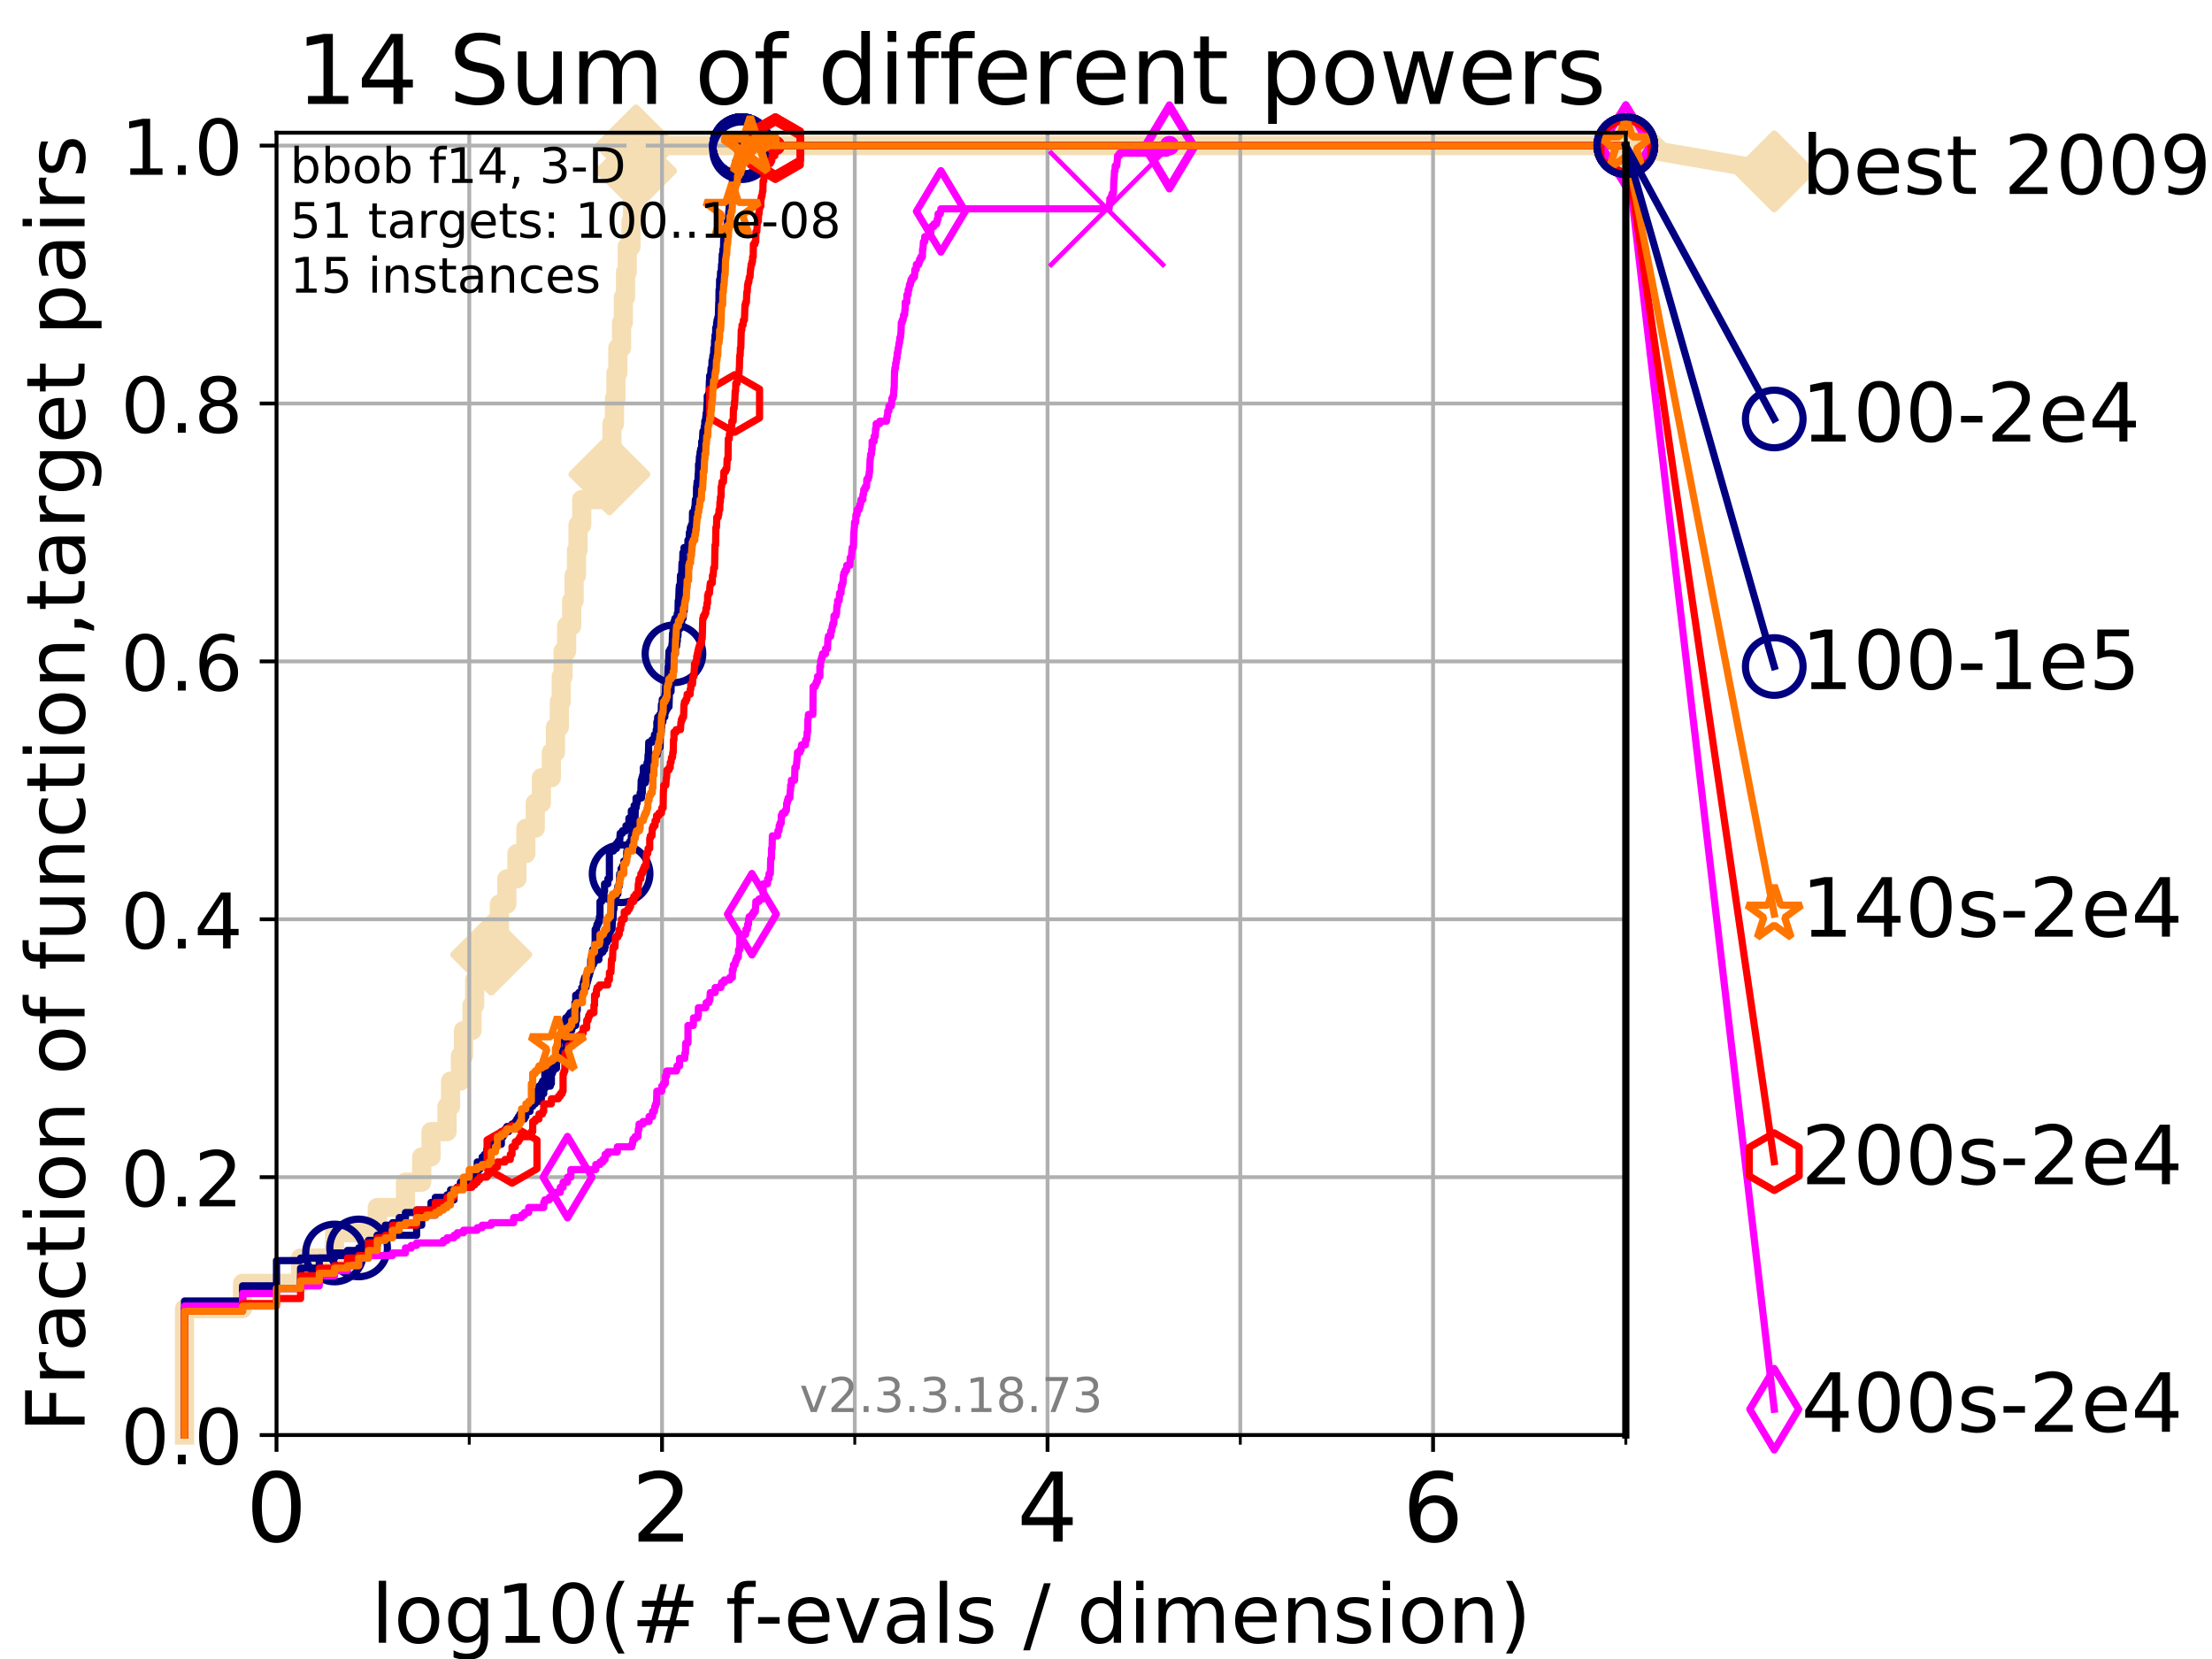 <?xml version="1.0" encoding="utf-8" standalone="no"?>
<!DOCTYPE svg PUBLIC "-//W3C//DTD SVG 1.1//EN"
  "http://www.w3.org/Graphics/SVG/1.1/DTD/svg11.dtd">
<!-- Created with matplotlib (https://matplotlib.org/) -->
<svg height="345.6pt" version="1.1" viewBox="0 0 460.8 345.6" width="460.8pt" xmlns="http://www.w3.org/2000/svg" xmlns:xlink="http://www.w3.org/1999/xlink">
 <defs>
  <style type="text/css">
*{stroke-linecap:butt;stroke-linejoin:round;}
  </style>
 </defs>
 <g id="figure_1">
  <g id="patch_1">
   <path d="M 0 345.6 
L 460.8 345.6 
L 460.8 0 
L 0 0 
z
" style="fill:#ffffff;"/>
  </g>
  <g id="axes_1">
   <g id="patch_2">
    <path d="M 57.6 298.944 
L 338.688 298.944 
L 338.688 27.648 
L 57.6 27.648 
z
" style="fill:#ffffff;"/>
   </g>
   <g id="line2d_1">
    <path d="M 38.441 298.944 
L 38.441 272.61 
L 50.529 272.61 
L 50.529 267.343 
L 62.617 267.343 
L 62.617 262.076 
L 69.688 262.076 
L 69.688 256.809 
L 78.596 256.809 
L 78.596 251.542 
L 84.464 251.542 
L 84.464 246.275 
L 87.85 246.275 
L 87.85 241.009 
L 89.79 241.009 
L 89.79 235.742 
L 93.122 235.742 
L 93.122 230.475 
L 93.864 230.475 
L 93.864 225.208 
L 95.918 225.208 
L 95.918 219.941 
L 96.552 219.941 
L 96.552 214.674 
L 98.327 214.674 
L 98.327 209.407 
L 98.881 209.407 
L 98.881 204.141 
L 99.938 204.141 
L 99.938 198.874 
L 102.331 198.874 
L 102.331 193.607 
L 104.034 193.607 
L 104.034 188.34 
L 105.585 188.34 
L 105.585 183.073 
L 107.68 183.073 
L 107.68 177.806 
L 109.55 177.806 
L 109.55 172.539 
L 111.506 172.539 
L 111.506 167.272 
L 112.779 167.272 
L 112.779 162.006 
L 114.86 162.006 
L 114.86 156.739 
L 115.711 156.739 
L 115.711 151.472 
L 116.523 151.472 
L 116.523 146.205 
L 116.914 146.205 
L 116.914 140.938 
L 117.298 140.938 
L 117.298 135.671 
L 118.04 135.671 
L 118.04 130.404 
L 119.097 130.404 
L 119.097 125.138 
L 119.603 125.138 
L 119.603 119.871 
L 120.094 119.871 
L 120.094 114.604 
L 120.414 114.604 
L 120.414 109.337 
L 121.189 109.337 
L 121.189 104.07 
L 124.989 104.07 
L 124.989 98.803 
L 126.948 98.803 
L 126.948 93.536 
L 127.485 93.536 
L 127.485 88.27 
L 128.006 88.27 
L 128.006 83.003 
L 128.311 83.003 
L 128.311 77.736 
L 128.709 77.736 
L 128.709 72.469 
L 129.48 72.469 
L 129.48 67.202 
L 129.853 67.202 
L 129.853 61.935 
L 130.309 61.935 
L 130.309 56.668 
L 130.665 56.668 
L 130.665 51.402 
L 131.44 51.402 
L 131.44 46.135 
L 131.774 46.135 
L 131.774 40.868 
L 132.101 40.868 
L 132.101 35.601 
L 132.502 35.601 
L 132.502 30.334 
L 338.688 30.334 
" style="fill:none;stroke:#f5deb3;stroke-linecap:square;stroke-width:4;"/>
   </g>
   <g id="line2d_2">
    <defs>
     <path d="M -0 7.778 
L 7.778 0 
L 0 -7.778 
L -7.778 -0 
z
" id="mc0f4c46a06" style="stroke:#f5deb3;stroke-linejoin:miter;stroke-width:1.5;"/>
    </defs>
    <g>
     <use style="fill:#f5deb3;stroke:#f5deb3;stroke-linejoin:miter;stroke-width:1.5;" x="102.331" xlink:href="#mc0f4c46a06" y="198.874"/>
     <use style="fill:#f5deb3;stroke:#f5deb3;stroke-linejoin:miter;stroke-width:1.5;" x="126.948" xlink:href="#mc0f4c46a06" y="98.803"/>
     <use style="fill:#f5deb3;stroke:#f5deb3;stroke-linejoin:miter;stroke-width:1.5;" x="132.502" xlink:href="#mc0f4c46a06" y="35.601"/>
     <use style="fill:#f5deb3;stroke:#f5deb3;stroke-linejoin:miter;stroke-width:1.5;" x="132.502" xlink:href="#mc0f4c46a06" y="30.334"/>
     <use style="fill:#f5deb3;stroke:#f5deb3;stroke-linejoin:miter;stroke-width:1.5;" x="132.502" xlink:href="#mc0f4c46a06" y="30.334"/>
     <use style="fill:#f5deb3;stroke:#f5deb3;stroke-linejoin:miter;stroke-width:1.5;" x="338.688" xlink:href="#mc0f4c46a06" y="30.334"/>
    </g>
   </g>
   <g id="line2d_3">
    <path style="fill:none;stroke:#f5deb3;stroke-linecap:square;stroke-width:4;"/>
    <g/>
   </g>
   <g id="line2d_4">
    <path d="M 338.688 30.334 
L 369.608 35.706 
" style="fill:none;stroke:#f5deb3;stroke-linecap:square;stroke-width:4;"/>
    <g>
     <use style="fill:#f5deb3;stroke:#f5deb3;stroke-linejoin:miter;stroke-width:1.5;" x="338.688" xlink:href="#mc0f4c46a06" y="30.334"/>
     <use style="fill:#f5deb3;stroke:#f5deb3;stroke-linejoin:miter;stroke-width:1.5;" x="369.608" xlink:href="#mc0f4c46a06" y="35.706"/>
    </g>
   </g>
   <g id="matplotlib.axis_1">
    <g id="xtick_1">
     <g id="line2d_5">
      <path clip-path="url(#p4228d9ba5e)" d="M 57.6 298.944 
L 57.6 27.648 
" style="fill:none;stroke:#b0b0b0;stroke-linecap:square;stroke-width:0.8;"/>
     </g>
     <g id="line2d_6">
      <defs>
       <path d="M 0 0 
L 0 3.5 
" id="m82552dd110" style="stroke:#000000;stroke-width:0.8;"/>
      </defs>
      <g>
       <use style="stroke:#000000;stroke-width:0.8;" x="57.6" xlink:href="#m82552dd110" y="298.944"/>
      </g>
     </g>
     <g id="text_1">
      <!-- 0 -->
      <defs>
       <path d="M 31.781 66.406 
Q 24.172 66.406 20.328 58.906 
Q 16.5 51.422 16.5 36.375 
Q 16.5 21.391 20.328 13.891 
Q 24.172 6.391 31.781 6.391 
Q 39.453 6.391 43.281 13.891 
Q 47.125 21.391 47.125 36.375 
Q 47.125 51.422 43.281 58.906 
Q 39.453 66.406 31.781 66.406 
z
M 31.781 74.219 
Q 44.047 74.219 50.516 64.516 
Q 56.984 54.828 56.984 36.375 
Q 56.984 17.969 50.516 8.266 
Q 44.047 -1.422 31.781 -1.422 
Q 19.531 -1.422 13.062 8.266 
Q 6.594 17.969 6.594 36.375 
Q 6.594 54.828 13.062 64.516 
Q 19.531 74.219 31.781 74.219 
z
" id="DejaVuSans-48"/>
      </defs>
      <g transform="translate(51.237 321.141)scale(0.2 -0.2)">
       <use xlink:href="#DejaVuSans-48"/>
      </g>
     </g>
    </g>
    <g id="xtick_2">
     <g id="line2d_7">
      <path clip-path="url(#p4228d9ba5e)" d="M 137.911 298.944 
L 137.911 27.648 
" style="fill:none;stroke:#b0b0b0;stroke-linecap:square;stroke-width:0.8;"/>
     </g>
     <g id="line2d_8">
      <g>
       <use style="stroke:#000000;stroke-width:0.8;" x="137.911" xlink:href="#m82552dd110" y="298.944"/>
      </g>
     </g>
     <g id="text_2">
      <!-- 2 -->
      <defs>
       <path d="M 19.188 8.297 
L 53.609 8.297 
L 53.609 0 
L 7.328 0 
L 7.328 8.297 
Q 12.938 14.109 22.625 23.891 
Q 32.328 33.688 34.812 36.531 
Q 39.547 41.844 41.422 45.531 
Q 43.312 49.219 43.312 52.781 
Q 43.312 58.594 39.234 62.25 
Q 35.156 65.922 28.609 65.922 
Q 23.969 65.922 18.812 64.312 
Q 13.672 62.703 7.812 59.422 
L 7.812 69.391 
Q 13.766 71.781 18.938 73 
Q 24.125 74.219 28.422 74.219 
Q 39.75 74.219 46.484 68.547 
Q 53.219 62.891 53.219 53.422 
Q 53.219 48.922 51.531 44.891 
Q 49.859 40.875 45.406 35.406 
Q 44.188 33.984 37.641 27.219 
Q 31.109 20.453 19.188 8.297 
z
" id="DejaVuSans-50"/>
      </defs>
      <g transform="translate(131.548 321.141)scale(0.2 -0.2)">
       <use xlink:href="#DejaVuSans-50"/>
      </g>
     </g>
    </g>
    <g id="xtick_3">
     <g id="line2d_9">
      <path clip-path="url(#p4228d9ba5e)" d="M 218.222 298.944 
L 218.222 27.648 
" style="fill:none;stroke:#b0b0b0;stroke-linecap:square;stroke-width:0.8;"/>
     </g>
     <g id="line2d_10">
      <g>
       <use style="stroke:#000000;stroke-width:0.8;" x="218.222" xlink:href="#m82552dd110" y="298.944"/>
      </g>
     </g>
     <g id="text_3">
      <!-- 4 -->
      <defs>
       <path d="M 37.797 64.312 
L 12.891 25.391 
L 37.797 25.391 
z
M 35.203 72.906 
L 47.609 72.906 
L 47.609 25.391 
L 58.016 25.391 
L 58.016 17.188 
L 47.609 17.188 
L 47.609 0 
L 37.797 0 
L 37.797 17.188 
L 4.891 17.188 
L 4.891 26.703 
z
" id="DejaVuSans-52"/>
      </defs>
      <g transform="translate(211.859 321.141)scale(0.2 -0.2)">
       <use xlink:href="#DejaVuSans-52"/>
      </g>
     </g>
    </g>
    <g id="xtick_4">
     <g id="line2d_11">
      <path clip-path="url(#p4228d9ba5e)" d="M 298.533 298.944 
L 298.533 27.648 
" style="fill:none;stroke:#b0b0b0;stroke-linecap:square;stroke-width:0.8;"/>
     </g>
     <g id="line2d_12">
      <g>
       <use style="stroke:#000000;stroke-width:0.8;" x="298.533" xlink:href="#m82552dd110" y="298.944"/>
      </g>
     </g>
     <g id="text_4">
      <!-- 6 -->
      <defs>
       <path d="M 33.016 40.375 
Q 26.375 40.375 22.484 35.828 
Q 18.609 31.297 18.609 23.391 
Q 18.609 15.531 22.484 10.953 
Q 26.375 6.391 33.016 6.391 
Q 39.656 6.391 43.531 10.953 
Q 47.406 15.531 47.406 23.391 
Q 47.406 31.297 43.531 35.828 
Q 39.656 40.375 33.016 40.375 
z
M 52.594 71.297 
L 52.594 62.312 
Q 48.875 64.062 45.094 64.984 
Q 41.312 65.922 37.594 65.922 
Q 27.828 65.922 22.672 59.328 
Q 17.531 52.734 16.797 39.406 
Q 19.672 43.656 24.016 45.922 
Q 28.375 48.188 33.594 48.188 
Q 44.578 48.188 50.953 41.516 
Q 57.328 34.859 57.328 23.391 
Q 57.328 12.156 50.688 5.359 
Q 44.047 -1.422 33.016 -1.422 
Q 20.359 -1.422 13.672 8.266 
Q 6.984 17.969 6.984 36.375 
Q 6.984 53.656 15.188 63.938 
Q 23.391 74.219 37.203 74.219 
Q 40.922 74.219 44.703 73.484 
Q 48.484 72.75 52.594 71.297 
z
" id="DejaVuSans-54"/>
      </defs>
      <g transform="translate(292.17 321.141)scale(0.2 -0.2)">
       <use xlink:href="#DejaVuSans-54"/>
      </g>
     </g>
    </g>
    <g id="xtick_5">
     <g id="line2d_13">
      <path clip-path="url(#p4228d9ba5e)" d="M 97.755 298.944 
L 97.755 27.648 
" style="fill:none;stroke:#b0b0b0;stroke-linecap:square;stroke-width:0.8;"/>
     </g>
     <g id="line2d_14">
      <defs>
       <path d="M 0 0 
L 0 2 
" id="mf53b5d5cfa" style="stroke:#000000;stroke-width:0.6;"/>
      </defs>
      <g>
       <use style="stroke:#000000;stroke-width:0.6;" x="97.755" xlink:href="#mf53b5d5cfa" y="298.944"/>
      </g>
     </g>
    </g>
    <g id="xtick_6">
     <g id="line2d_15">
      <path clip-path="url(#p4228d9ba5e)" d="M 178.066 298.944 
L 178.066 27.648 
" style="fill:none;stroke:#b0b0b0;stroke-linecap:square;stroke-width:0.8;"/>
     </g>
     <g id="line2d_16">
      <g>
       <use style="stroke:#000000;stroke-width:0.6;" x="178.066" xlink:href="#mf53b5d5cfa" y="298.944"/>
      </g>
     </g>
    </g>
    <g id="xtick_7">
     <g id="line2d_17">
      <path clip-path="url(#p4228d9ba5e)" d="M 258.377 298.944 
L 258.377 27.648 
" style="fill:none;stroke:#b0b0b0;stroke-linecap:square;stroke-width:0.8;"/>
     </g>
     <g id="line2d_18">
      <g>
       <use style="stroke:#000000;stroke-width:0.6;" x="258.377" xlink:href="#mf53b5d5cfa" y="298.944"/>
      </g>
     </g>
    </g>
    <g id="xtick_8">
     <g id="line2d_19">
      <path clip-path="url(#p4228d9ba5e)" d="M 338.688 298.944 
L 338.688 27.648 
" style="fill:none;stroke:#b0b0b0;stroke-linecap:square;stroke-width:0.8;"/>
     </g>
     <g id="line2d_20">
      <g>
       <use style="stroke:#000000;stroke-width:0.6;" x="338.688" xlink:href="#mf53b5d5cfa" y="298.944"/>
      </g>
     </g>
    </g>
    <g id="text_5">
     <!-- log10(# f-evals / dimension) -->
     <defs>
      <path d="M 9.422 75.984 
L 18.406 75.984 
L 18.406 0 
L 9.422 0 
z
" id="DejaVuSans-108"/>
      <path d="M 30.609 48.391 
Q 23.391 48.391 19.188 42.75 
Q 14.984 37.109 14.984 27.297 
Q 14.984 17.484 19.156 11.844 
Q 23.344 6.203 30.609 6.203 
Q 37.797 6.203 41.984 11.859 
Q 46.188 17.531 46.188 27.297 
Q 46.188 37.016 41.984 42.703 
Q 37.797 48.391 30.609 48.391 
z
M 30.609 56 
Q 42.328 56 49.016 48.375 
Q 55.719 40.766 55.719 27.297 
Q 55.719 13.875 49.016 6.219 
Q 42.328 -1.422 30.609 -1.422 
Q 18.844 -1.422 12.172 6.219 
Q 5.516 13.875 5.516 27.297 
Q 5.516 40.766 12.172 48.375 
Q 18.844 56 30.609 56 
z
" id="DejaVuSans-111"/>
      <path d="M 45.406 27.984 
Q 45.406 37.75 41.375 43.109 
Q 37.359 48.484 30.078 48.484 
Q 22.859 48.484 18.828 43.109 
Q 14.797 37.75 14.797 27.984 
Q 14.797 18.266 18.828 12.891 
Q 22.859 7.516 30.078 7.516 
Q 37.359 7.516 41.375 12.891 
Q 45.406 18.266 45.406 27.984 
z
M 54.391 6.781 
Q 54.391 -7.172 48.188 -13.984 
Q 42 -20.797 29.203 -20.797 
Q 24.469 -20.797 20.266 -20.094 
Q 16.062 -19.391 12.109 -17.922 
L 12.109 -9.188 
Q 16.062 -11.328 19.922 -12.344 
Q 23.781 -13.375 27.781 -13.375 
Q 36.625 -13.375 41.016 -8.766 
Q 45.406 -4.156 45.406 5.172 
L 45.406 9.625 
Q 42.625 4.781 38.281 2.391 
Q 33.938 0 27.875 0 
Q 17.828 0 11.672 7.656 
Q 5.516 15.328 5.516 27.984 
Q 5.516 40.672 11.672 48.328 
Q 17.828 56 27.875 56 
Q 33.938 56 38.281 53.609 
Q 42.625 51.219 45.406 46.391 
L 45.406 54.688 
L 54.391 54.688 
z
" id="DejaVuSans-103"/>
      <path d="M 12.406 8.297 
L 28.516 8.297 
L 28.516 63.922 
L 10.984 60.406 
L 10.984 69.391 
L 28.422 72.906 
L 38.281 72.906 
L 38.281 8.297 
L 54.391 8.297 
L 54.391 0 
L 12.406 0 
z
" id="DejaVuSans-49"/>
      <path d="M 31 75.875 
Q 24.469 64.656 21.281 53.656 
Q 18.109 42.672 18.109 31.391 
Q 18.109 20.125 21.312 9.062 
Q 24.516 -2 31 -13.188 
L 23.188 -13.188 
Q 15.875 -1.703 12.234 9.375 
Q 8.594 20.453 8.594 31.391 
Q 8.594 42.281 12.203 53.312 
Q 15.828 64.359 23.188 75.875 
z
" id="DejaVuSans-40"/>
      <path d="M 51.125 44 
L 36.922 44 
L 32.812 27.688 
L 47.125 27.688 
z
M 43.797 71.781 
L 38.719 51.516 
L 52.984 51.516 
L 58.109 71.781 
L 65.922 71.781 
L 60.891 51.516 
L 76.125 51.516 
L 76.125 44 
L 58.984 44 
L 54.984 27.688 
L 70.516 27.688 
L 70.516 20.219 
L 53.078 20.219 
L 48 0 
L 40.188 0 
L 45.219 20.219 
L 30.906 20.219 
L 25.875 0 
L 18.016 0 
L 23.094 20.219 
L 7.719 20.219 
L 7.719 27.688 
L 24.906 27.688 
L 29 44 
L 13.281 44 
L 13.281 51.516 
L 30.906 51.516 
L 35.891 71.781 
z
" id="DejaVuSans-35"/>
      <path id="DejaVuSans-32"/>
      <path d="M 37.109 75.984 
L 37.109 68.5 
L 28.516 68.5 
Q 23.688 68.5 21.797 66.547 
Q 19.922 64.594 19.922 59.516 
L 19.922 54.688 
L 34.719 54.688 
L 34.719 47.703 
L 19.922 47.703 
L 19.922 0 
L 10.891 0 
L 10.891 47.703 
L 2.297 47.703 
L 2.297 54.688 
L 10.891 54.688 
L 10.891 58.5 
Q 10.891 67.625 15.141 71.797 
Q 19.391 75.984 28.609 75.984 
z
" id="DejaVuSans-102"/>
      <path d="M 4.891 31.391 
L 31.203 31.391 
L 31.203 23.391 
L 4.891 23.391 
z
" id="DejaVuSans-45"/>
      <path d="M 56.203 29.594 
L 56.203 25.203 
L 14.891 25.203 
Q 15.484 15.922 20.484 11.062 
Q 25.484 6.203 34.422 6.203 
Q 39.594 6.203 44.453 7.469 
Q 49.312 8.734 54.109 11.281 
L 54.109 2.781 
Q 49.266 0.734 44.188 -0.344 
Q 39.109 -1.422 33.891 -1.422 
Q 20.797 -1.422 13.156 6.188 
Q 5.516 13.812 5.516 26.812 
Q 5.516 40.234 12.766 48.109 
Q 20.016 56 32.328 56 
Q 43.359 56 49.781 48.891 
Q 56.203 41.797 56.203 29.594 
z
M 47.219 32.234 
Q 47.125 39.594 43.094 43.984 
Q 39.062 48.391 32.422 48.391 
Q 24.906 48.391 20.391 44.141 
Q 15.875 39.891 15.188 32.172 
z
" id="DejaVuSans-101"/>
      <path d="M 2.984 54.688 
L 12.5 54.688 
L 29.594 8.797 
L 46.688 54.688 
L 56.203 54.688 
L 35.688 0 
L 23.484 0 
z
" id="DejaVuSans-118"/>
      <path d="M 34.281 27.484 
Q 23.391 27.484 19.188 25 
Q 14.984 22.516 14.984 16.5 
Q 14.984 11.719 18.141 8.906 
Q 21.297 6.109 26.703 6.109 
Q 34.188 6.109 38.703 11.406 
Q 43.219 16.703 43.219 25.484 
L 43.219 27.484 
z
M 52.203 31.203 
L 52.203 0 
L 43.219 0 
L 43.219 8.297 
Q 40.141 3.328 35.547 0.953 
Q 30.953 -1.422 24.312 -1.422 
Q 15.922 -1.422 10.953 3.297 
Q 6 8.016 6 15.922 
Q 6 25.141 12.172 29.828 
Q 18.359 34.516 30.609 34.516 
L 43.219 34.516 
L 43.219 35.406 
Q 43.219 41.609 39.141 45 
Q 35.062 48.391 27.688 48.391 
Q 23 48.391 18.547 47.266 
Q 14.109 46.141 10.016 43.891 
L 10.016 52.203 
Q 14.938 54.109 19.578 55.047 
Q 24.219 56 28.609 56 
Q 40.484 56 46.344 49.844 
Q 52.203 43.703 52.203 31.203 
z
" id="DejaVuSans-97"/>
      <path d="M 44.281 53.078 
L 44.281 44.578 
Q 40.484 46.531 36.375 47.5 
Q 32.281 48.484 27.875 48.484 
Q 21.188 48.484 17.844 46.438 
Q 14.5 44.391 14.5 40.281 
Q 14.5 37.156 16.891 35.375 
Q 19.281 33.594 26.516 31.984 
L 29.594 31.297 
Q 39.156 29.25 43.188 25.516 
Q 47.219 21.781 47.219 15.094 
Q 47.219 7.469 41.188 3.016 
Q 35.156 -1.422 24.609 -1.422 
Q 20.219 -1.422 15.453 -0.562 
Q 10.688 0.297 5.422 2 
L 5.422 11.281 
Q 10.406 8.688 15.234 7.391 
Q 20.062 6.109 24.812 6.109 
Q 31.156 6.109 34.562 8.281 
Q 37.984 10.453 37.984 14.406 
Q 37.984 18.062 35.516 20.016 
Q 33.062 21.969 24.703 23.781 
L 21.578 24.516 
Q 13.234 26.266 9.516 29.906 
Q 5.812 33.547 5.812 39.891 
Q 5.812 47.609 11.281 51.797 
Q 16.75 56 26.812 56 
Q 31.781 56 36.172 55.266 
Q 40.578 54.547 44.281 53.078 
z
" id="DejaVuSans-115"/>
      <path d="M 25.391 72.906 
L 33.688 72.906 
L 8.297 -9.281 
L 0 -9.281 
z
" id="DejaVuSans-47"/>
      <path d="M 45.406 46.391 
L 45.406 75.984 
L 54.391 75.984 
L 54.391 0 
L 45.406 0 
L 45.406 8.203 
Q 42.578 3.328 38.25 0.953 
Q 33.938 -1.422 27.875 -1.422 
Q 17.969 -1.422 11.734 6.484 
Q 5.516 14.406 5.516 27.297 
Q 5.516 40.188 11.734 48.094 
Q 17.969 56 27.875 56 
Q 33.938 56 38.25 53.625 
Q 42.578 51.266 45.406 46.391 
z
M 14.797 27.297 
Q 14.797 17.391 18.875 11.75 
Q 22.953 6.109 30.078 6.109 
Q 37.203 6.109 41.297 11.75 
Q 45.406 17.391 45.406 27.297 
Q 45.406 37.203 41.297 42.844 
Q 37.203 48.484 30.078 48.484 
Q 22.953 48.484 18.875 42.844 
Q 14.797 37.203 14.797 27.297 
z
" id="DejaVuSans-100"/>
      <path d="M 9.422 54.688 
L 18.406 54.688 
L 18.406 0 
L 9.422 0 
z
M 9.422 75.984 
L 18.406 75.984 
L 18.406 64.594 
L 9.422 64.594 
z
" id="DejaVuSans-105"/>
      <path d="M 52 44.188 
Q 55.375 50.25 60.062 53.125 
Q 64.75 56 71.094 56 
Q 79.641 56 84.281 50.016 
Q 88.922 44.047 88.922 33.016 
L 88.922 0 
L 79.891 0 
L 79.891 32.719 
Q 79.891 40.578 77.094 44.375 
Q 74.312 48.188 68.609 48.188 
Q 61.625 48.188 57.562 43.547 
Q 53.516 38.922 53.516 30.906 
L 53.516 0 
L 44.484 0 
L 44.484 32.719 
Q 44.484 40.625 41.703 44.406 
Q 38.922 48.188 33.109 48.188 
Q 26.219 48.188 22.156 43.531 
Q 18.109 38.875 18.109 30.906 
L 18.109 0 
L 9.078 0 
L 9.078 54.688 
L 18.109 54.688 
L 18.109 46.188 
Q 21.188 51.219 25.484 53.609 
Q 29.781 56 35.688 56 
Q 41.656 56 45.828 52.969 
Q 50 49.953 52 44.188 
z
" id="DejaVuSans-109"/>
      <path d="M 54.891 33.016 
L 54.891 0 
L 45.906 0 
L 45.906 32.719 
Q 45.906 40.484 42.875 44.328 
Q 39.844 48.188 33.797 48.188 
Q 26.516 48.188 22.312 43.547 
Q 18.109 38.922 18.109 30.906 
L 18.109 0 
L 9.078 0 
L 9.078 54.688 
L 18.109 54.688 
L 18.109 46.188 
Q 21.344 51.125 25.703 53.562 
Q 30.078 56 35.797 56 
Q 45.219 56 50.047 50.172 
Q 54.891 44.344 54.891 33.016 
z
" id="DejaVuSans-110"/>
      <path d="M 8.016 75.875 
L 15.828 75.875 
Q 23.141 64.359 26.781 53.312 
Q 30.422 42.281 30.422 31.391 
Q 30.422 20.453 26.781 9.375 
Q 23.141 -1.703 15.828 -13.188 
L 8.016 -13.188 
Q 14.5 -2 17.703 9.062 
Q 20.906 20.125 20.906 31.391 
Q 20.906 42.672 17.703 53.656 
Q 14.5 64.656 8.016 75.875 
z
" id="DejaVuSans-41"/>
     </defs>
     <g transform="translate(77.303 342.218)scale(0.17 -0.17)">
      <use xlink:href="#DejaVuSans-108"/>
      <use x="27.783" xlink:href="#DejaVuSans-111"/>
      <use x="88.965" xlink:href="#DejaVuSans-103"/>
      <use x="152.441" xlink:href="#DejaVuSans-49"/>
      <use x="216.064" xlink:href="#DejaVuSans-48"/>
      <use x="279.688" xlink:href="#DejaVuSans-40"/>
      <use x="318.701" xlink:href="#DejaVuSans-35"/>
      <use x="402.49" xlink:href="#DejaVuSans-32"/>
      <use x="434.277" xlink:href="#DejaVuSans-102"/>
      <use x="469.404" xlink:href="#DejaVuSans-45"/>
      <use x="505.488" xlink:href="#DejaVuSans-101"/>
      <use x="567.012" xlink:href="#DejaVuSans-118"/>
      <use x="626.191" xlink:href="#DejaVuSans-97"/>
      <use x="687.471" xlink:href="#DejaVuSans-108"/>
      <use x="715.254" xlink:href="#DejaVuSans-115"/>
      <use x="767.354" xlink:href="#DejaVuSans-32"/>
      <use x="799.141" xlink:href="#DejaVuSans-47"/>
      <use x="832.832" xlink:href="#DejaVuSans-32"/>
      <use x="864.619" xlink:href="#DejaVuSans-100"/>
      <use x="928.096" xlink:href="#DejaVuSans-105"/>
      <use x="955.879" xlink:href="#DejaVuSans-109"/>
      <use x="1053.291" xlink:href="#DejaVuSans-101"/>
      <use x="1114.814" xlink:href="#DejaVuSans-110"/>
      <use x="1178.193" xlink:href="#DejaVuSans-115"/>
      <use x="1230.293" xlink:href="#DejaVuSans-105"/>
      <use x="1258.076" xlink:href="#DejaVuSans-111"/>
      <use x="1319.258" xlink:href="#DejaVuSans-110"/>
      <use x="1382.637" xlink:href="#DejaVuSans-41"/>
     </g>
    </g>
   </g>
   <g id="matplotlib.axis_2">
    <g id="ytick_1">
     <g id="line2d_21">
      <path clip-path="url(#p4228d9ba5e)" d="M 57.6 298.944 
L 338.688 298.944 
" style="fill:none;stroke:#b0b0b0;stroke-linecap:square;stroke-width:0.8;"/>
     </g>
     <g id="line2d_22">
      <defs>
       <path d="M 0 0 
L -3.5 0 
" id="m2f7150af67" style="stroke:#000000;stroke-width:0.8;"/>
      </defs>
      <g>
       <use style="stroke:#000000;stroke-width:0.8;" x="57.6" xlink:href="#m2f7150af67" y="298.944"/>
      </g>
     </g>
     <g id="text_6">
      <!-- 0.0 -->
      <defs>
       <path d="M 10.688 12.406 
L 21 12.406 
L 21 0 
L 10.688 0 
z
" id="DejaVuSans-46"/>
      </defs>
      <g transform="translate(25.155 305.023)scale(0.16 -0.16)">
       <use xlink:href="#DejaVuSans-48"/>
       <use x="63.623" xlink:href="#DejaVuSans-46"/>
       <use x="95.41" xlink:href="#DejaVuSans-48"/>
      </g>
     </g>
    </g>
    <g id="ytick_2">
     <g id="line2d_23">
      <path clip-path="url(#p4228d9ba5e)" d="M 57.6 245.222 
L 338.688 245.222 
" style="fill:none;stroke:#b0b0b0;stroke-linecap:square;stroke-width:0.8;"/>
     </g>
     <g id="line2d_24">
      <g>
       <use style="stroke:#000000;stroke-width:0.8;" x="57.6" xlink:href="#m2f7150af67" y="245.222"/>
      </g>
     </g>
     <g id="text_7">
      <!-- 0.2 -->
      <g transform="translate(25.155 251.301)scale(0.16 -0.16)">
       <use xlink:href="#DejaVuSans-48"/>
       <use x="63.623" xlink:href="#DejaVuSans-46"/>
       <use x="95.41" xlink:href="#DejaVuSans-50"/>
      </g>
     </g>
    </g>
    <g id="ytick_3">
     <g id="line2d_25">
      <path clip-path="url(#p4228d9ba5e)" d="M 57.6 191.5 
L 338.688 191.5 
" style="fill:none;stroke:#b0b0b0;stroke-linecap:square;stroke-width:0.8;"/>
     </g>
     <g id="line2d_26">
      <g>
       <use style="stroke:#000000;stroke-width:0.8;" x="57.6" xlink:href="#m2f7150af67" y="191.5"/>
      </g>
     </g>
     <g id="text_8">
      <!-- 0.4 -->
      <g transform="translate(25.155 197.579)scale(0.16 -0.16)">
       <use xlink:href="#DejaVuSans-48"/>
       <use x="63.623" xlink:href="#DejaVuSans-46"/>
       <use x="95.41" xlink:href="#DejaVuSans-52"/>
      </g>
     </g>
    </g>
    <g id="ytick_4">
     <g id="line2d_27">
      <path clip-path="url(#p4228d9ba5e)" d="M 57.6 137.778 
L 338.688 137.778 
" style="fill:none;stroke:#b0b0b0;stroke-linecap:square;stroke-width:0.8;"/>
     </g>
     <g id="line2d_28">
      <g>
       <use style="stroke:#000000;stroke-width:0.8;" x="57.6" xlink:href="#m2f7150af67" y="137.778"/>
      </g>
     </g>
     <g id="text_9">
      <!-- 0.6 -->
      <g transform="translate(25.155 143.857)scale(0.16 -0.16)">
       <use xlink:href="#DejaVuSans-48"/>
       <use x="63.623" xlink:href="#DejaVuSans-46"/>
       <use x="95.41" xlink:href="#DejaVuSans-54"/>
      </g>
     </g>
    </g>
    <g id="ytick_5">
     <g id="line2d_29">
      <path clip-path="url(#p4228d9ba5e)" d="M 57.6 84.056 
L 338.688 84.056 
" style="fill:none;stroke:#b0b0b0;stroke-linecap:square;stroke-width:0.8;"/>
     </g>
     <g id="line2d_30">
      <g>
       <use style="stroke:#000000;stroke-width:0.8;" x="57.6" xlink:href="#m2f7150af67" y="84.056"/>
      </g>
     </g>
     <g id="text_10">
      <!-- 0.8 -->
      <defs>
       <path d="M 31.781 34.625 
Q 24.75 34.625 20.719 30.859 
Q 16.703 27.094 16.703 20.516 
Q 16.703 13.922 20.719 10.156 
Q 24.75 6.391 31.781 6.391 
Q 38.812 6.391 42.859 10.172 
Q 46.922 13.969 46.922 20.516 
Q 46.922 27.094 42.891 30.859 
Q 38.875 34.625 31.781 34.625 
z
M 21.922 38.812 
Q 15.578 40.375 12.031 44.719 
Q 8.5 49.078 8.5 55.328 
Q 8.5 64.062 14.719 69.141 
Q 20.953 74.219 31.781 74.219 
Q 42.672 74.219 48.875 69.141 
Q 55.078 64.062 55.078 55.328 
Q 55.078 49.078 51.531 44.719 
Q 48 40.375 41.703 38.812 
Q 48.828 37.156 52.797 32.312 
Q 56.781 27.484 56.781 20.516 
Q 56.781 9.906 50.312 4.234 
Q 43.844 -1.422 31.781 -1.422 
Q 19.734 -1.422 13.25 4.234 
Q 6.781 9.906 6.781 20.516 
Q 6.781 27.484 10.781 32.312 
Q 14.797 37.156 21.922 38.812 
z
M 18.312 54.391 
Q 18.312 48.734 21.844 45.562 
Q 25.391 42.391 31.781 42.391 
Q 38.141 42.391 41.719 45.562 
Q 45.312 48.734 45.312 54.391 
Q 45.312 60.062 41.719 63.234 
Q 38.141 66.406 31.781 66.406 
Q 25.391 66.406 21.844 63.234 
Q 18.312 60.062 18.312 54.391 
z
" id="DejaVuSans-56"/>
      </defs>
      <g transform="translate(25.155 90.135)scale(0.16 -0.16)">
       <use xlink:href="#DejaVuSans-48"/>
       <use x="63.623" xlink:href="#DejaVuSans-46"/>
       <use x="95.41" xlink:href="#DejaVuSans-56"/>
      </g>
     </g>
    </g>
    <g id="ytick_6">
     <g id="line2d_31">
      <path clip-path="url(#p4228d9ba5e)" d="M 57.6 30.334 
L 338.688 30.334 
" style="fill:none;stroke:#b0b0b0;stroke-linecap:square;stroke-width:0.8;"/>
     </g>
     <g id="line2d_32">
      <g>
       <use style="stroke:#000000;stroke-width:0.8;" x="57.6" xlink:href="#m2f7150af67" y="30.334"/>
      </g>
     </g>
     <g id="text_11">
      <!-- 1.0 -->
      <g transform="translate(25.155 36.413)scale(0.16 -0.16)">
       <use xlink:href="#DejaVuSans-49"/>
       <use x="63.623" xlink:href="#DejaVuSans-46"/>
       <use x="95.41" xlink:href="#DejaVuSans-48"/>
      </g>
     </g>
    </g>
    <g id="text_12">
     <!-- Fraction of function,target pairs -->
     <defs>
      <path d="M 9.812 72.906 
L 51.703 72.906 
L 51.703 64.594 
L 19.672 64.594 
L 19.672 43.109 
L 48.578 43.109 
L 48.578 34.812 
L 19.672 34.812 
L 19.672 0 
L 9.812 0 
z
" id="DejaVuSans-70"/>
      <path d="M 41.109 46.297 
Q 39.594 47.172 37.812 47.578 
Q 36.031 48 33.891 48 
Q 26.266 48 22.188 43.047 
Q 18.109 38.094 18.109 28.812 
L 18.109 0 
L 9.078 0 
L 9.078 54.688 
L 18.109 54.688 
L 18.109 46.188 
Q 20.953 51.172 25.484 53.578 
Q 30.031 56 36.531 56 
Q 37.453 56 38.578 55.875 
Q 39.703 55.766 41.062 55.516 
z
" id="DejaVuSans-114"/>
      <path d="M 48.781 52.594 
L 48.781 44.188 
Q 44.969 46.297 41.141 47.344 
Q 37.312 48.391 33.406 48.391 
Q 24.656 48.391 19.812 42.844 
Q 14.984 37.312 14.984 27.297 
Q 14.984 17.281 19.812 11.734 
Q 24.656 6.203 33.406 6.203 
Q 37.312 6.203 41.141 7.25 
Q 44.969 8.297 48.781 10.406 
L 48.781 2.094 
Q 45.016 0.344 40.984 -0.531 
Q 36.969 -1.422 32.422 -1.422 
Q 20.062 -1.422 12.781 6.344 
Q 5.516 14.109 5.516 27.297 
Q 5.516 40.672 12.859 48.328 
Q 20.219 56 33.016 56 
Q 37.156 56 41.109 55.141 
Q 45.062 54.297 48.781 52.594 
z
" id="DejaVuSans-99"/>
      <path d="M 18.312 70.219 
L 18.312 54.688 
L 36.812 54.688 
L 36.812 47.703 
L 18.312 47.703 
L 18.312 18.016 
Q 18.312 11.328 20.141 9.422 
Q 21.969 7.516 27.594 7.516 
L 36.812 7.516 
L 36.812 0 
L 27.594 0 
Q 17.188 0 13.234 3.875 
Q 9.281 7.766 9.281 18.016 
L 9.281 47.703 
L 2.688 47.703 
L 2.688 54.688 
L 9.281 54.688 
L 9.281 70.219 
z
" id="DejaVuSans-116"/>
      <path d="M 8.5 21.578 
L 8.5 54.688 
L 17.484 54.688 
L 17.484 21.922 
Q 17.484 14.156 20.5 10.266 
Q 23.531 6.391 29.594 6.391 
Q 36.859 6.391 41.078 11.031 
Q 45.312 15.672 45.312 23.688 
L 45.312 54.688 
L 54.297 54.688 
L 54.297 0 
L 45.312 0 
L 45.312 8.406 
Q 42.047 3.422 37.719 1 
Q 33.406 -1.422 27.688 -1.422 
Q 18.266 -1.422 13.375 4.438 
Q 8.5 10.297 8.5 21.578 
z
M 31.109 56 
z
" id="DejaVuSans-117"/>
      <path d="M 11.719 12.406 
L 22.016 12.406 
L 22.016 4 
L 14.016 -11.625 
L 7.719 -11.625 
L 11.719 4 
z
" id="DejaVuSans-44"/>
      <path d="M 18.109 8.203 
L 18.109 -20.797 
L 9.078 -20.797 
L 9.078 54.688 
L 18.109 54.688 
L 18.109 46.391 
Q 20.953 51.266 25.266 53.625 
Q 29.594 56 35.594 56 
Q 45.562 56 51.781 48.094 
Q 58.016 40.188 58.016 27.297 
Q 58.016 14.406 51.781 6.484 
Q 45.562 -1.422 35.594 -1.422 
Q 29.594 -1.422 25.266 0.953 
Q 20.953 3.328 18.109 8.203 
z
M 48.688 27.297 
Q 48.688 37.203 44.609 42.844 
Q 40.531 48.484 33.406 48.484 
Q 26.266 48.484 22.188 42.844 
Q 18.109 37.203 18.109 27.297 
Q 18.109 17.391 22.188 11.75 
Q 26.266 6.109 33.406 6.109 
Q 40.531 6.109 44.609 11.75 
Q 48.688 17.391 48.688 27.297 
z
" id="DejaVuSans-112"/>
     </defs>
     <g transform="translate(17.62 298.435)rotate(-90)scale(0.17 -0.17)">
      <use xlink:href="#DejaVuSans-70"/>
      <use x="57.41" xlink:href="#DejaVuSans-114"/>
      <use x="98.523" xlink:href="#DejaVuSans-97"/>
      <use x="159.803" xlink:href="#DejaVuSans-99"/>
      <use x="214.783" xlink:href="#DejaVuSans-116"/>
      <use x="253.992" xlink:href="#DejaVuSans-105"/>
      <use x="281.775" xlink:href="#DejaVuSans-111"/>
      <use x="342.957" xlink:href="#DejaVuSans-110"/>
      <use x="406.336" xlink:href="#DejaVuSans-32"/>
      <use x="438.123" xlink:href="#DejaVuSans-111"/>
      <use x="499.305" xlink:href="#DejaVuSans-102"/>
      <use x="534.51" xlink:href="#DejaVuSans-32"/>
      <use x="566.297" xlink:href="#DejaVuSans-102"/>
      <use x="601.502" xlink:href="#DejaVuSans-117"/>
      <use x="664.881" xlink:href="#DejaVuSans-110"/>
      <use x="728.26" xlink:href="#DejaVuSans-99"/>
      <use x="783.24" xlink:href="#DejaVuSans-116"/>
      <use x="822.449" xlink:href="#DejaVuSans-105"/>
      <use x="850.232" xlink:href="#DejaVuSans-111"/>
      <use x="911.414" xlink:href="#DejaVuSans-110"/>
      <use x="974.793" xlink:href="#DejaVuSans-44"/>
      <use x="1006.58" xlink:href="#DejaVuSans-116"/>
      <use x="1045.789" xlink:href="#DejaVuSans-97"/>
      <use x="1107.068" xlink:href="#DejaVuSans-114"/>
      <use x="1148.166" xlink:href="#DejaVuSans-103"/>
      <use x="1211.643" xlink:href="#DejaVuSans-101"/>
      <use x="1273.166" xlink:href="#DejaVuSans-116"/>
      <use x="1312.375" xlink:href="#DejaVuSans-32"/>
      <use x="1344.162" xlink:href="#DejaVuSans-112"/>
      <use x="1407.639" xlink:href="#DejaVuSans-97"/>
      <use x="1468.918" xlink:href="#DejaVuSans-105"/>
      <use x="1496.701" xlink:href="#DejaVuSans-114"/>
      <use x="1537.814" xlink:href="#DejaVuSans-115"/>
     </g>
    </g>
   </g>
   <g id="line2d_33">
    <defs>
     <path d="M 0 1.5 
C 0.398 1.5 0.779 1.342 1.061 1.061 
C 1.342 0.779 1.5 0.398 1.5 0 
C 1.5 -0.398 1.342 -0.779 1.061 -1.061 
C 0.779 -1.342 0.398 -1.5 0 -1.5 
C -0.398 -1.5 -0.779 -1.342 -1.061 -1.061 
C -1.342 -0.779 -1.5 -0.398 -1.5 0 
C -1.5 0.398 -1.342 0.779 -1.061 1.061 
C -0.779 1.342 -0.398 1.5 0 1.5 
z
" id="m986d7264dd" style="stroke:#f5deb3;"/>
    </defs>
    <g>
     <use style="fill:#f5deb3;stroke:#f5deb3;" x="132.502" xlink:href="#m986d7264dd" y="30.334"/>
     <use style="fill:#f5deb3;stroke:#f5deb3;" x="132.502" xlink:href="#m986d7264dd" y="30.334"/>
    </g>
   </g>
   <g id="line2d_34">
    <defs>
     <path d="M 0 1.5 
C 0.398 1.5 0.779 1.342 1.061 1.061 
C 1.342 0.779 1.5 0.398 1.5 0 
C 1.5 -0.398 1.342 -0.779 1.061 -1.061 
C 0.779 -1.342 0.398 -1.5 0 -1.5 
C -0.398 -1.5 -0.779 -1.342 -1.061 -1.061 
C -1.342 -0.779 -1.5 -0.398 -1.5 0 
C -1.5 0.398 -1.342 0.779 -1.061 1.061 
C -0.779 1.342 -0.398 1.5 0 1.5 
z
" id="m630c9a1947" style="stroke:#000080;"/>
    </defs>
    <g>
     <use style="fill:#000080;stroke:#000080;" x="154.485" xlink:href="#m630c9a1947" y="30.334"/>
     <use style="fill:#000080;stroke:#000080;" x="154.485" xlink:href="#m630c9a1947" y="30.334"/>
    </g>
   </g>
   <g id="line2d_35">
    <path d="M 38.441 298.944 
L 38.441 272.61 
L 50.529 272.61 
L 50.529 268.923 
L 57.6 268.923 
L 57.6 268.396 
L 62.617 268.396 
L 62.617 264.183 
L 66.508 264.183 
L 66.508 262.076 
L 69.688 262.076 
L 69.688 261.549 
L 72.376 261.549 
L 72.376 260.496 
L 74.705 260.496 
L 74.705 259.969 
L 76.759 259.969 
L 76.759 258.389 
L 78.596 258.389 
L 78.596 257.336 
L 80.259 257.336 
L 80.259 255.229 
L 81.776 255.229 
L 81.776 254.702 
L 83.172 254.702 
L 83.172 253.649 
L 84.464 253.649 
L 84.464 252.596 
L 86.793 252.596 
L 86.793 252.069 
L 89.79 252.069 
L 89.79 250.489 
L 90.684 250.489 
L 90.684 249.436 
L 93.122 249.436 
L 93.122 248.909 
L 93.864 248.909 
L 93.864 247.855 
L 95.26 247.855 
L 95.26 247.329 
L 97.755 247.329 
L 97.755 246.802 
L 98.881 246.802 
L 98.881 246.275 
L 99.418 246.275 
L 99.418 242.062 
L 101.413 242.062 
L 101.413 239.428 
L 102.331 239.428 
L 102.331 237.848 
L 102.772 237.848 
L 102.772 236.795 
L 104.435 236.795 
L 104.435 235.742 
L 105.21 235.742 
L 105.21 235.215 
L 105.585 235.215 
L 105.585 234.688 
L 107.68 234.688 
L 107.68 233.108 
L 108.006 233.108 
L 108.006 232.582 
L 108.326 232.582 
L 108.326 232.055 
L 109.252 232.055 
L 109.252 231.528 
L 110.415 231.528 
L 110.415 230.475 
L 110.969 230.475 
L 110.969 228.895 
L 111.506 228.895 
L 111.506 228.368 
L 111.768 228.368 
L 111.768 227.315 
L 112.281 227.315 
L 112.281 226.261 
L 112.779 226.261 
L 112.779 225.735 
L 113.023 225.735 
L 113.023 225.208 
L 113.501 225.208 
L 113.501 222.575 
L 113.966 222.575 
L 113.966 222.048 
L 115.077 222.048 
L 115.077 221.521 
L 115.291 221.521 
L 115.291 220.994 
L 115.711 220.994 
L 115.711 219.941 
L 115.918 219.941 
L 115.918 219.414 
L 116.122 219.414 
L 116.122 217.834 
L 116.323 217.834 
L 116.323 216.781 
L 116.72 216.781 
L 116.72 216.254 
L 116.914 216.254 
L 116.914 215.728 
L 117.107 215.728 
L 117.107 214.674 
L 117.298 214.674 
L 117.298 214.148 
L 117.486 214.148 
L 117.486 213.094 
L 117.857 213.094 
L 117.857 212.041 
L 118.4 212.041 
L 118.4 211.514 
L 118.752 211.514 
L 118.752 210.987 
L 119.436 210.987 
L 119.436 210.461 
L 119.768 210.461 
L 119.768 208.881 
L 119.932 208.881 
L 119.932 207.301 
L 121.037 207.301 
L 121.037 206.774 
L 121.34 206.774 
L 121.34 206.247 
L 121.638 206.247 
L 121.638 205.721 
L 122.076 205.721 
L 122.076 205.194 
L 122.22 205.194 
L 122.22 204.667 
L 122.362 204.667 
L 122.362 204.141 
L 122.503 204.141 
L 122.503 203.614 
L 122.643 203.614 
L 122.643 203.087 
L 122.782 203.087 
L 122.782 202.56 
L 122.92 202.56 
L 122.92 202.034 
L 123.057 202.034 
L 123.057 201.507 
L 123.327 201.507 
L 123.327 200.98 
L 123.594 200.98 
L 123.594 200.454 
L 123.856 200.454 
L 123.856 199.927 
L 124.744 199.927 
L 124.744 198.874 
L 124.989 198.874 
L 124.989 198.347 
L 125.589 198.347 
L 125.589 197.82 
L 125.939 197.82 
L 125.939 197.294 
L 126.054 197.294 
L 126.054 196.24 
L 126.507 196.24 
L 126.507 195.714 
L 126.839 195.714 
L 126.948 194.133 
L 127.165 194.133 
L 127.165 193.607 
L 127.485 193.607 
L 127.59 191.5 
L 127.695 191.5 
L 127.799 189.393 
L 127.903 189.393 
L 127.903 188.34 
L 128.108 188.34 
L 128.108 186.76 
L 128.411 186.76 
L 128.411 186.233 
L 128.709 186.233 
L 128.709 184.653 
L 129.002 184.653 
L 129.099 182.02 
L 129.386 182.02 
L 129.386 180.966 
L 129.668 180.966 
L 129.668 180.44 
L 129.945 180.44 
L 129.945 179.386 
L 130.488 179.386 
L 130.576 177.28 
L 130.665 177.28 
L 130.752 176.226 
L 130.927 176.226 
L 130.927 175.699 
L 131.27 175.699 
L 131.27 175.173 
L 131.524 175.173 
L 131.524 174.119 
L 131.691 174.119 
L 131.774 172.539 
L 131.938 172.539 
L 131.938 172.013 
L 132.263 172.013 
L 132.343 168.326 
L 132.502 168.326 
L 132.502 166.219 
L 133.353 166.219 
L 133.353 165.166 
L 133.503 165.166 
L 133.578 162.532 
L 133.726 162.532 
L 133.726 162.006 
L 133.873 162.006 
L 133.873 161.479 
L 134.019 161.479 
L 134.019 159.899 
L 134.731 159.899 
L 134.801 158.846 
L 134.939 158.846 
L 135.008 157.265 
L 135.077 157.265 
L 135.145 154.632 
L 135.813 154.632 
L 135.813 154.105 
L 136.33 154.105 
L 136.33 153.052 
L 136.708 153.052 
L 136.708 151.999 
L 136.832 151.999 
L 136.832 150.419 
L 136.955 150.419 
L 137.016 149.365 
L 137.439 149.365 
L 137.439 148.838 
L 137.736 148.838 
L 137.794 146.732 
L 137.911 146.732 
L 137.969 145.678 
L 138.483 145.678 
L 138.539 144.625 
L 138.595 144.625 
L 138.651 143.045 
L 138.762 143.045 
L 138.762 142.518 
L 138.927 142.518 
L 138.982 141.465 
L 139.091 141.465 
L 139.199 138.831 
L 139.253 138.831 
L 139.36 135.671 
L 139.626 135.671 
L 139.626 135.145 
L 139.887 135.145 
L 139.991 134.091 
L 140.042 134.091 
L 140.094 131.985 
L 140.196 131.985 
L 140.247 129.878 
L 140.449 129.878 
L 140.449 129.351 
L 140.599 129.351 
L 140.599 128.824 
L 141.042 128.824 
L 141.09 127.771 
L 141.235 127.771 
L 141.283 125.138 
L 141.379 125.138 
L 141.474 122.504 
L 141.521 122.504 
L 141.521 121.977 
L 141.709 121.977 
L 141.756 119.871 
L 141.987 119.871 
L 142.079 117.237 
L 142.216 117.237 
L 142.261 115.131 
L 142.442 115.131 
L 142.486 114.077 
L 143.273 114.077 
L 143.316 112.497 
L 143.57 112.497 
L 143.612 110.917 
L 143.737 110.917 
L 143.82 109.864 
L 144.026 109.864 
L 144.026 109.337 
L 144.23 109.337 
L 144.27 106.704 
L 144.63 106.704 
L 144.708 105.65 
L 144.787 105.65 
L 144.865 104.07 
L 145.098 104.07 
L 145.175 101.437 
L 145.213 101.437 
L 145.213 100.383 
L 145.403 100.383 
L 145.441 98.803 
L 145.516 98.803 
L 145.516 96.697 
L 145.629 96.697 
L 145.703 95.116 
L 145.777 95.116 
L 145.888 94.063 
L 145.961 94.063 
L 145.961 93.536 
L 146.18 93.536 
L 146.18 91.956 
L 146.324 91.956 
L 146.431 89.85 
L 146.644 89.85 
L 146.714 88.796 
L 146.819 88.796 
L 146.819 87.743 
L 146.958 87.743 
L 147.062 86.69 
L 147.13 86.69 
L 147.13 86.163 
L 147.267 86.163 
L 147.267 84.583 
L 147.47 84.583 
L 147.503 83.529 
L 147.736 83.529 
L 147.803 79.316 
L 148.032 79.316 
L 148.032 78.789 
L 148.226 78.789 
L 148.322 77.736 
L 148.386 77.736 
L 148.45 75.629 
L 148.639 75.629 
L 148.639 75.102 
L 148.889 75.102 
L 148.889 74.576 
L 149.012 74.576 
L 149.104 72.469 
L 149.135 72.469 
L 149.135 71.942 
L 149.287 71.942 
L 149.317 70.889 
L 149.438 70.889 
L 149.527 69.309 
L 149.557 69.309 
L 149.647 66.675 
L 149.735 66.675 
L 149.824 64.042 
L 149.911 64.042 
L 149.999 61.409 
L 150.086 61.409 
L 150.115 60.355 
L 150.201 60.355 
L 150.258 57.722 
L 150.316 57.722 
L 150.401 56.142 
L 150.429 56.142 
L 150.458 52.982 
L 150.599 52.982 
L 150.599 51.928 
L 150.711 51.928 
L 150.766 49.821 
L 151.042 49.821 
L 151.042 49.295 
L 151.314 49.295 
L 151.341 47.188 
L 151.608 47.188 
L 151.714 46.135 
L 151.74 46.135 
L 151.819 44.028 
L 151.871 44.028 
L 151.923 42.448 
L 152.079 42.448 
L 152.182 41.395 
L 152.411 41.395 
L 152.411 40.868 
L 152.562 40.868 
L 152.662 37.708 
L 152.687 37.708 
L 152.762 36.128 
L 152.91 36.128 
L 153.008 35.074 
L 153.275 35.074 
L 153.275 33.494 
L 153.585 33.494 
L 153.585 32.968 
L 153.727 32.968 
L 153.82 31.914 
L 153.844 31.914 
L 153.844 31.387 
L 154.098 31.387 
L 154.098 30.861 
L 154.485 30.861 
L 154.485 30.334 
L 338.688 30.334 
L 338.688 30.334 
" style="fill:none;stroke:#000080;stroke-linecap:square;stroke-width:1.5;"/>
   </g>
   <g id="line2d_36">
    <defs>
     <path d="M 0 6 
C 1.591 6 3.117 5.368 4.243 4.243 
C 5.368 3.117 6 1.591 6 0 
C 6 -1.591 5.368 -3.117 4.243 -4.243 
C 3.117 -5.368 1.591 -6 0 -6 
C -1.591 -6 -3.117 -5.368 -4.243 -4.243 
C -5.368 -3.117 -6 -1.591 -6 0 
C -6 1.591 -5.368 3.117 -4.243 4.243 
C -3.117 5.368 -1.591 6 0 6 
z
" id="mcafca63c3b" style="stroke:#000080;stroke-width:1.5;"/>
    </defs>
    <g>
     <use style="fill-opacity:0;stroke:#000080;stroke-width:1.5;" x="74.705" xlink:href="#mcafca63c3b" y="259.969"/>
     <use style="fill-opacity:0;stroke:#000080;stroke-width:1.5;" x="129.386" xlink:href="#mcafca63c3b" y="182.02"/>
     <use style="fill-opacity:0;stroke:#000080;stroke-width:1.5;" x="154.485" xlink:href="#mcafca63c3b" y="30.861"/>
     <use style="fill-opacity:0;stroke:#000080;stroke-width:1.5;" x="154.485" xlink:href="#mcafca63c3b" y="30.334"/>
     <use style="fill-opacity:0;stroke:#000080;stroke-width:1.5;" x="154.485" xlink:href="#mcafca63c3b" y="30.334"/>
     <use style="fill-opacity:0;stroke:#000080;stroke-width:1.5;" x="338.688" xlink:href="#mcafca63c3b" y="30.334"/>
    </g>
   </g>
   <g id="line2d_37">
    <path style="fill:none;stroke:#000080;stroke-linecap:square;stroke-width:1.5;"/>
    <g/>
   </g>
   <g id="line2d_38">
    <g>
     <use style="fill:#000080;stroke:#000080;" x="154.507" xlink:href="#m630c9a1947" y="30.334"/>
     <use style="fill:#000080;stroke:#000080;" x="154.507" xlink:href="#m630c9a1947" y="30.334"/>
    </g>
   </g>
   <g id="line2d_39">
    <path d="M 38.441 298.944 
L 38.441 271.03 
L 50.529 271.03 
L 50.529 267.87 
L 57.6 267.87 
L 57.6 262.603 
L 62.617 262.603 
L 62.617 262.076 
L 69.688 262.076 
L 69.688 261.023 
L 74.705 261.023 
L 74.705 260.496 
L 76.759 260.496 
L 76.759 259.443 
L 78.596 259.443 
L 78.596 257.336 
L 86.793 257.336 
L 86.793 255.229 
L 87.85 255.229 
L 87.85 253.122 
L 90.684 253.122 
L 90.684 251.016 
L 93.122 251.016 
L 93.122 250.489 
L 93.864 250.489 
L 93.864 249.962 
L 94.576 249.962 
L 94.576 247.855 
L 95.26 247.855 
L 95.26 247.329 
L 95.918 247.329 
L 95.918 246.275 
L 97.164 246.275 
L 97.164 245.222 
L 98.881 245.222 
L 98.881 244.169 
L 99.418 244.169 
L 99.418 243.642 
L 99.938 243.642 
L 99.938 243.115 
L 100.444 243.115 
L 100.444 241.009 
L 100.935 241.009 
L 100.935 240.482 
L 101.413 240.482 
L 101.413 239.955 
L 102.331 239.955 
L 102.331 238.375 
L 104.435 238.375 
L 104.435 236.795 
L 104.826 236.795 
L 104.826 235.742 
L 105.952 235.742 
L 105.952 234.688 
L 106.664 234.688 
L 106.664 234.162 
L 107.348 234.162 
L 107.348 233.635 
L 108.326 233.635 
L 108.326 233.108 
L 109.252 233.108 
L 109.252 232.582 
L 109.55 232.582 
L 109.55 231.528 
L 109.843 231.528 
L 109.843 231.001 
L 110.415 231.001 
L 110.415 229.948 
L 111.506 229.948 
L 111.506 229.421 
L 112.532 229.421 
L 112.532 228.895 
L 112.779 228.895 
L 112.779 227.841 
L 113.264 227.841 
L 113.264 226.788 
L 113.501 226.788 
L 113.501 226.261 
L 114.641 226.261 
L 114.641 225.735 
L 114.86 225.735 
L 114.86 223.628 
L 115.077 223.628 
L 115.077 223.101 
L 115.291 223.101 
L 115.291 222.575 
L 115.918 222.575 
L 115.918 220.468 
L 116.523 220.468 
L 116.523 219.414 
L 116.72 219.414 
L 116.72 218.888 
L 117.857 218.888 
L 117.857 216.254 
L 118.4 216.254 
L 118.4 215.201 
L 118.752 215.201 
L 118.752 214.674 
L 119.097 214.674 
L 119.097 214.148 
L 119.267 214.148 
L 119.267 213.621 
L 119.932 213.621 
L 119.932 212.567 
L 120.094 212.567 
L 120.094 210.461 
L 120.255 210.461 
L 120.255 207.301 
L 120.572 207.301 
L 120.572 206.774 
L 121.189 206.774 
L 121.189 205.721 
L 121.49 205.721 
L 121.49 204.667 
L 121.638 204.667 
L 121.638 204.141 
L 121.785 204.141 
L 121.785 203.614 
L 122.22 203.614 
L 122.22 203.087 
L 122.782 203.087 
L 122.782 202.56 
L 122.92 202.56 
L 122.92 202.034 
L 123.057 202.034 
L 123.057 199.927 
L 123.193 199.927 
L 123.193 199.4 
L 123.461 199.4 
L 123.461 197.82 
L 123.856 197.82 
L 123.856 196.767 
L 123.985 196.767 
L 123.985 193.607 
L 124.242 193.607 
L 124.242 193.08 
L 124.369 193.08 
L 124.369 192.553 
L 124.62 192.553 
L 124.62 192.027 
L 124.867 192.027 
L 124.867 190.973 
L 124.989 190.973 
L 124.989 187.813 
L 125.352 187.813 
L 125.352 187.287 
L 125.589 187.287 
L 125.589 186.233 
L 125.823 186.233 
L 125.823 185.706 
L 125.939 185.706 
L 125.939 184.126 
L 126.618 184.126 
L 126.618 183.073 
L 126.948 183.073 
L 126.948 177.28 
L 127.799 177.28 
L 127.799 176.753 
L 128.411 176.753 
L 128.411 175.699 
L 128.808 175.699 
L 128.808 175.173 
L 129.099 175.173 
L 129.195 173.593 
L 129.668 173.593 
L 129.668 173.066 
L 130.398 173.066 
L 130.398 172.013 
L 131.013 172.013 
L 131.013 170.433 
L 131.524 170.433 
L 131.524 168.853 
L 132.101 168.853 
L 132.101 167.799 
L 132.581 167.799 
L 132.581 167.272 
L 132.738 167.272 
L 132.816 166.219 
L 133.652 166.219 
L 133.726 165.166 
L 133.8 165.166 
L 133.8 163.586 
L 133.947 163.586 
L 133.947 163.059 
L 134.45 163.059 
L 134.45 162.532 
L 134.591 162.532 
L 134.661 161.479 
L 135.008 161.479 
L 135.008 160.952 
L 135.145 160.952 
L 135.213 159.899 
L 135.482 159.899 
L 135.482 158.846 
L 135.747 158.846 
L 135.747 158.319 
L 135.879 158.319 
L 135.879 157.792 
L 136.202 157.792 
L 136.202 157.265 
L 136.894 157.265 
L 136.894 156.739 
L 137.016 156.739 
L 137.016 155.685 
L 137.499 155.685 
L 137.559 153.052 
L 137.618 153.052 
L 137.618 152.525 
L 137.736 152.525 
L 137.794 151.472 
L 137.853 151.472 
L 137.853 150.419 
L 138.084 150.419 
L 138.142 149.365 
L 138.483 149.365 
L 138.539 148.312 
L 138.706 148.312 
L 138.706 147.785 
L 138.982 147.785 
L 138.982 147.258 
L 139.36 147.258 
L 139.467 144.098 
L 139.783 144.098 
L 139.835 141.992 
L 139.991 141.992 
L 140.094 137.251 
L 140.298 137.251 
L 140.399 136.198 
L 140.699 136.198 
L 140.699 134.618 
L 140.944 134.618 
L 141.042 133.565 
L 141.09 133.565 
L 141.09 132.511 
L 141.235 132.511 
L 141.283 130.931 
L 141.709 130.931 
L 141.709 130.404 
L 141.849 130.404 
L 141.849 129.878 
L 141.987 129.878 
L 142.033 128.824 
L 142.307 128.824 
L 142.397 127.244 
L 142.531 127.244 
L 142.62 125.138 
L 142.708 125.138 
L 142.753 123.558 
L 142.884 123.558 
L 142.884 122.504 
L 143.058 122.504 
L 143.101 119.344 
L 143.358 119.344 
L 143.443 118.291 
L 143.486 118.291 
L 143.57 116.184 
L 143.82 116.184 
L 143.903 114.604 
L 144.067 114.604 
L 144.148 113.55 
L 144.189 113.55 
L 144.27 110.917 
L 144.351 110.917 
L 144.431 108.81 
L 144.55 108.81 
L 144.55 107.757 
L 144.787 107.757 
L 144.787 107.23 
L 144.904 107.23 
L 144.904 106.704 
L 145.059 106.704 
L 145.136 101.437 
L 145.213 101.437 
L 145.213 100.91 
L 145.403 100.91 
L 145.441 99.33 
L 145.554 99.33 
L 145.554 98.277 
L 145.703 98.277 
L 145.703 96.697 
L 145.851 96.697 
L 145.925 94.063 
L 146.107 94.063 
L 146.18 93.01 
L 146.36 93.01 
L 146.396 91.43 
L 146.573 91.43 
L 146.573 90.903 
L 146.714 90.903 
L 146.749 89.323 
L 146.889 89.323 
L 146.958 88.27 
L 147.062 88.27 
L 147.096 86.163 
L 147.199 86.163 
L 147.301 84.056 
L 147.335 84.056 
L 147.335 82.476 
L 147.637 82.476 
L 147.637 81.949 
L 147.77 81.949 
L 147.835 78.263 
L 148.032 78.263 
L 148.129 76.682 
L 148.29 76.682 
L 148.322 75.102 
L 148.418 75.102 
L 148.513 74.049 
L 148.639 74.049 
L 148.702 72.469 
L 148.827 72.469 
L 148.858 70.889 
L 148.951 70.889 
L 148.951 69.836 
L 149.074 69.836 
L 149.104 68.255 
L 149.257 68.255 
L 149.287 67.202 
L 149.378 67.202 
L 149.378 66.675 
L 149.527 66.675 
L 149.527 66.149 
L 149.647 66.149 
L 149.735 62.989 
L 149.765 62.989 
L 149.794 60.355 
L 149.882 60.355 
L 149.911 58.248 
L 150.057 58.248 
L 150.115 56.668 
L 150.258 56.668 
L 150.316 55.088 
L 150.401 55.088 
L 150.401 54.035 
L 150.571 54.035 
L 150.655 52.982 
L 150.905 52.982 
L 151.015 50.348 
L 151.07 50.348 
L 151.124 48.241 
L 151.448 48.241 
L 151.502 46.135 
L 151.819 46.135 
L 151.897 45.081 
L 151.949 45.081 
L 152.027 44.028 
L 152.156 44.028 
L 152.258 42.448 
L 152.284 42.448 
L 152.36 40.868 
L 152.512 40.868 
L 152.612 37.181 
L 152.687 37.181 
L 152.712 36.128 
L 153.13 36.128 
L 153.154 35.074 
L 153.395 35.074 
L 153.443 33.494 
L 153.774 33.494 
L 153.774 32.968 
L 154.006 32.968 
L 154.006 31.914 
L 154.327 31.914 
L 154.327 31.387 
L 154.507 31.387 
L 154.507 30.334 
L 338.688 30.334 
L 338.688 30.334 
" style="fill:none;stroke:#000080;stroke-linecap:square;stroke-width:1.5;"/>
   </g>
   <g id="line2d_40">
    <g>
     <use style="fill-opacity:0;stroke:#000080;stroke-width:1.5;" x="69.688" xlink:href="#mcafca63c3b" y="261.023"/>
     <use style="fill-opacity:0;stroke:#000080;stroke-width:1.5;" x="140.399" xlink:href="#mcafca63c3b" y="136.198"/>
     <use style="fill-opacity:0;stroke:#000080;stroke-width:1.5;" x="154.507" xlink:href="#mcafca63c3b" y="31.387"/>
     <use style="fill-opacity:0;stroke:#000080;stroke-width:1.5;" x="154.507" xlink:href="#mcafca63c3b" y="30.334"/>
     <use style="fill-opacity:0;stroke:#000080;stroke-width:1.5;" x="154.507" xlink:href="#mcafca63c3b" y="30.334"/>
     <use style="fill-opacity:0;stroke:#000080;stroke-width:1.5;" x="338.688" xlink:href="#mcafca63c3b" y="30.334"/>
    </g>
   </g>
   <g id="line2d_41">
    <path style="fill:none;stroke:#000080;stroke-linecap:square;stroke-width:1.5;"/>
    <g/>
   </g>
   <g id="line2d_42">
    <defs>
     <path d="M 0 1.5 
C 0.398 1.5 0.779 1.342 1.061 1.061 
C 1.342 0.779 1.5 0.398 1.5 0 
C 1.5 -0.398 1.342 -0.779 1.061 -1.061 
C 0.779 -1.342 0.398 -1.5 0 -1.5 
C -0.398 -1.5 -0.779 -1.342 -1.061 -1.061 
C -1.342 -0.779 -1.5 -0.398 -1.5 0 
C -1.5 0.398 -1.342 0.779 -1.061 1.061 
C -0.779 1.342 -0.398 1.5 0 1.5 
z
" id="m3a5adcf6b6" style="stroke:#ff00ff;"/>
    </defs>
    <g>
     <use style="fill:#ff00ff;stroke:#ff00ff;" x="243.618" xlink:href="#m3a5adcf6b6" y="30.334"/>
     <use style="fill:#ff00ff;stroke:#ff00ff;" x="243.618" xlink:href="#m3a5adcf6b6" y="30.334"/>
    </g>
   </g>
   <g id="line2d_43">
    <path d="M 38.441 298.944 
L 38.441 272.083 
L 50.529 272.083 
L 50.529 269.45 
L 57.6 269.45 
L 57.6 268.396 
L 62.617 268.396 
L 62.617 267.87 
L 66.508 267.87 
L 66.508 265.763 
L 69.688 265.763 
L 69.688 264.709 
L 72.376 264.709 
L 72.376 263.656 
L 74.705 263.656 
L 74.705 262.076 
L 76.759 262.076 
L 76.759 261.549 
L 81.776 261.549 
L 81.776 261.023 
L 84.464 261.023 
L 84.464 259.969 
L 85.667 259.969 
L 85.667 259.443 
L 86.793 259.443 
L 86.793 258.916 
L 92.347 258.916 
L 92.347 258.389 
L 93.122 258.389 
L 93.122 257.862 
L 94.576 257.862 
L 94.576 257.336 
L 95.26 257.336 
L 95.26 256.809 
L 96.552 256.809 
L 96.552 256.282 
L 99.418 256.282 
L 99.418 255.756 
L 100.444 255.756 
L 100.444 255.229 
L 102.331 255.229 
L 102.331 254.702 
L 107.009 254.702 
L 107.009 253.649 
L 108.64 253.649 
L 108.64 253.122 
L 109.252 253.122 
L 109.252 252.596 
L 110.132 252.596 
L 110.132 251.542 
L 113.264 251.542 
L 113.264 250.489 
L 113.501 250.489 
L 113.501 249.962 
L 114.419 249.962 
L 114.419 249.436 
L 115.502 249.436 
L 115.502 248.909 
L 115.711 248.909 
L 115.711 248.382 
L 116.72 248.382 
L 116.72 247.329 
L 117.298 247.329 
L 117.298 246.275 
L 118.221 246.275 
L 118.221 245.222 
L 118.925 245.222 
L 118.925 243.642 
L 124.114 243.642 
L 124.114 242.589 
L 124.989 242.589 
L 124.989 242.062 
L 125.589 242.062 
L 125.589 241.535 
L 126.054 241.535 
L 126.054 240.482 
L 126.618 240.482 
L 126.618 239.955 
L 128.611 239.955 
L 128.611 238.902 
L 131.607 238.902 
L 131.607 238.375 
L 131.774 238.375 
L 131.856 237.322 
L 132.263 237.322 
L 132.263 236.795 
L 132.894 236.795 
L 132.971 235.215 
L 133.125 235.215 
L 133.125 234.162 
L 133.947 234.162 
L 133.947 233.635 
L 135.213 233.635 
L 135.213 232.582 
L 135.944 232.582 
L 135.944 231.528 
L 136.33 231.528 
L 136.393 230.475 
L 136.583 230.475 
L 136.583 229.948 
L 136.77 229.948 
L 136.832 227.315 
L 137.853 227.315 
L 137.853 226.261 
L 138.199 226.261 
L 138.199 225.735 
L 138.595 225.735 
L 138.595 224.155 
L 138.872 224.155 
L 138.872 223.101 
L 140.944 223.101 
L 141.042 222.048 
L 141.568 222.048 
L 141.568 220.468 
L 142.664 220.468 
L 142.664 219.414 
L 142.797 219.414 
L 142.84 217.308 
L 143.316 217.308 
L 143.316 213.621 
L 144.431 213.621 
L 144.471 212.041 
L 145.365 212.041 
L 145.365 211.514 
L 145.479 211.514 
L 145.479 209.934 
L 147.027 209.934 
L 147.096 208.881 
L 147.67 208.881 
L 147.67 208.354 
L 147.868 208.354 
L 147.967 206.774 
L 148.982 206.774 
L 148.982 205.721 
L 150.172 205.721 
L 150.172 205.194 
L 150.316 205.194 
L 150.316 204.667 
L 150.877 204.667 
L 150.877 204.141 
L 152.027 204.141 
L 152.027 203.614 
L 152.562 203.614 
L 152.562 202.034 
L 152.762 202.034 
L 152.786 200.98 
L 153.13 200.98 
L 153.13 200.454 
L 153.275 200.454 
L 153.275 199.927 
L 153.49 199.927 
L 153.49 199.4 
L 153.797 199.4 
L 153.867 197.82 
L 154.098 197.82 
L 154.121 195.187 
L 154.574 195.187 
L 154.574 194.66 
L 155.34 194.66 
L 155.383 193.607 
L 155.7 193.607 
L 155.742 192.553 
L 155.929 192.553 
L 155.929 191.5 
L 156.053 191.5 
L 156.053 190.973 
L 156.638 190.973 
L 156.638 190.447 
L 156.973 190.447 
L 156.973 189.92 
L 157.339 189.92 
L 157.434 188.34 
L 157.453 188.34 
L 157.453 187.813 
L 158.104 187.813 
L 158.104 187.287 
L 158.872 187.287 
L 158.872 186.76 
L 158.994 186.76 
L 158.994 184.126 
L 159.891 184.126 
L 159.907 183.073 
L 160.168 183.073 
L 160.201 182.02 
L 160.474 182.02 
L 160.554 178.86 
L 160.712 178.86 
L 160.727 176.753 
L 160.837 176.753 
L 160.899 174.119 
L 161.985 174.119 
L 162.058 173.066 
L 162.289 173.066 
L 162.318 172.013 
L 162.489 172.013 
L 162.489 171.486 
L 162.743 171.486 
L 162.743 169.906 
L 162.965 169.906 
L 162.965 169.379 
L 163.55 169.379 
L 163.55 168.853 
L 163.815 168.853 
L 163.894 167.272 
L 164.024 167.272 
L 164.024 166.746 
L 164.18 166.746 
L 164.18 166.219 
L 164.537 166.219 
L 164.625 164.639 
L 164.688 164.639 
L 164.7 163.586 
L 164.85 163.586 
L 164.85 162.532 
L 165.531 162.532 
L 165.59 159.899 
L 165.862 159.899 
L 165.967 158.846 
L 165.978 158.846 
L 166.059 157.792 
L 166.094 157.792 
L 166.129 156.739 
L 166.651 156.739 
L 166.651 156.212 
L 166.873 156.212 
L 166.973 155.159 
L 167.798 155.159 
L 167.798 154.105 
L 168.048 154.105 
L 168.151 152.525 
L 168.243 152.525 
L 168.274 149.892 
L 168.355 149.892 
L 168.406 148.838 
L 169.341 148.838 
L 169.379 143.045 
L 169.833 143.045 
L 169.833 142.518 
L 170.055 142.518 
L 170.055 141.992 
L 170.292 141.992 
L 170.292 140.938 
L 170.794 140.938 
L 170.794 138.831 
L 170.943 138.831 
L 170.943 137.778 
L 171.056 137.778 
L 171.056 137.251 
L 171.221 137.251 
L 171.221 136.725 
L 171.341 136.725 
L 171.341 136.198 
L 171.97 136.198 
L 171.97 135.145 
L 172.386 135.145 
L 172.466 133.038 
L 172.57 133.038 
L 172.57 132.511 
L 173.057 132.511 
L 173.057 131.458 
L 173.257 131.458 
L 173.364 130.404 
L 173.493 130.404 
L 173.493 129.878 
L 173.703 129.878 
L 173.733 128.298 
L 174.146 128.298 
L 174.146 127.771 
L 174.276 127.771 
L 174.334 126.191 
L 174.47 126.191 
L 174.477 125.138 
L 174.824 125.138 
L 174.901 123.558 
L 175.198 123.558 
L 175.28 121.977 
L 175.483 121.977 
L 175.483 121.451 
L 175.618 121.451 
L 175.678 119.871 
L 175.797 119.871 
L 175.797 119.344 
L 176.027 119.344 
L 176.027 118.817 
L 176.358 118.817 
L 176.383 117.764 
L 177.061 117.764 
L 177.11 116.184 
L 177.36 116.184 
L 177.457 114.604 
L 177.517 114.604 
L 177.517 114.077 
L 177.767 114.077 
L 177.868 110.917 
L 177.885 110.917 
L 177.961 109.864 
L 177.996 109.864 
L 178.014 108.81 
L 178.257 108.81 
L 178.314 107.23 
L 178.554 107.23 
L 178.565 106.177 
L 178.972 106.177 
L 178.972 105.65 
L 179.132 105.65 
L 179.132 105.124 
L 179.273 105.124 
L 179.36 104.07 
L 179.76 104.07 
L 179.76 103.017 
L 179.876 103.017 
L 179.944 101.963 
L 180.234 101.963 
L 180.234 101.437 
L 180.519 101.437 
L 180.574 99.857 
L 180.869 99.857 
L 180.869 99.33 
L 181.022 99.33 
L 181.085 98.277 
L 181.149 98.277 
L 181.256 95.643 
L 181.304 95.643 
L 181.386 94.59 
L 181.567 94.59 
L 181.582 93.536 
L 181.681 93.536 
L 181.681 91.956 
L 182.092 91.956 
L 182.101 90.903 
L 182.34 90.903 
L 182.39 89.323 
L 182.516 89.323 
L 182.516 88.27 
L 183.261 88.27 
L 183.261 87.743 
L 184.686 87.743 
L 184.793 86.69 
L 184.876 86.69 
L 184.935 85.636 
L 185.161 85.636 
L 185.18 84.583 
L 185.687 84.583 
L 185.788 83.003 
L 186.01 83.003 
L 186.01 82.476 
L 186.153 82.476 
L 186.216 80.896 
L 186.274 80.896 
L 186.353 77.209 
L 186.415 77.209 
L 186.415 76.682 
L 186.558 76.682 
L 186.587 75.629 
L 186.697 75.629 
L 186.782 74.576 
L 186.898 74.576 
L 186.905 73.522 
L 187.02 73.522 
L 187.121 72.469 
L 187.19 72.469 
L 187.296 71.416 
L 187.392 71.416 
L 187.446 70.362 
L 187.581 70.362 
L 187.669 69.309 
L 187.696 69.309 
L 187.756 67.202 
L 187.945 67.202 
L 187.945 66.675 
L 188.132 66.675 
L 188.226 65.622 
L 188.446 65.622 
L 188.494 64.569 
L 188.561 64.569 
L 188.567 62.989 
L 188.901 62.989 
L 188.926 61.409 
L 189.165 61.409 
L 189.192 60.355 
L 189.36 60.355 
L 189.458 59.302 
L 189.653 59.302 
L 189.653 58.775 
L 189.769 58.775 
L 189.769 58.248 
L 190.076 58.248 
L 190.076 57.722 
L 190.502 57.722 
L 190.591 56.142 
L 190.875 56.142 
L 190.9 55.088 
L 191.402 55.088 
L 191.402 54.562 
L 191.55 54.562 
L 191.55 54.035 
L 191.822 54.035 
L 191.822 53.508 
L 192.157 53.508 
L 192.182 51.928 
L 192.27 51.928 
L 192.365 50.348 
L 192.64 50.348 
L 192.64 49.295 
L 193.433 49.295 
L 193.433 48.768 
L 193.88 48.768 
L 193.95 47.715 
L 194.002 47.715 
L 194.002 47.188 
L 194.536 47.188 
L 194.536 46.661 
L 195.112 46.661 
L 195.112 46.135 
L 195.254 46.135 
L 195.254 45.608 
L 195.42 45.608 
L 195.42 44.555 
L 195.885 44.555 
L 195.885 44.028 
L 195.999 44.028 
L 195.999 43.501 
L 231.032 43.501 
L 231.126 42.448 
L 231.168 42.448 
L 231.195 41.395 
L 231.506 41.395 
L 231.506 40.868 
L 231.657 40.868 
L 231.657 40.341 
L 231.944 40.341 
L 232.046 37.181 
L 232.104 37.181 
L 232.173 35.601 
L 232.289 35.601 
L 232.32 34.548 
L 232.639 34.548 
L 232.738 33.494 
L 232.753 33.494 
L 232.82 32.441 
L 233.216 32.441 
L 233.216 31.914 
L 243.11 31.914 
L 243.11 31.387 
L 243.401 31.387 
L 243.401 30.861 
L 243.618 30.861 
L 243.618 30.334 
L 338.688 30.334 
L 338.688 30.334 
" style="fill:none;stroke:#ff00ff;stroke-linecap:square;stroke-width:1.5;"/>
   </g>
   <g id="line2d_44">
    <defs>
     <path d="M -0 8.485 
L 5.091 0 
L 0 -8.485 
L -5.091 -0 
z
" id="m661e6f29f2" style="stroke:#ff00ff;stroke-linejoin:miter;stroke-width:1.5;"/>
    </defs>
    <g>
     <use style="fill-opacity:0;stroke:#ff00ff;stroke-linejoin:miter;stroke-width:1.5;" x="118.221" xlink:href="#m661e6f29f2" y="245.222"/>
     <use style="fill-opacity:0;stroke:#ff00ff;stroke-linejoin:miter;stroke-width:1.5;" x="156.638" xlink:href="#m661e6f29f2" y="190.447"/>
     <use style="fill-opacity:0;stroke:#ff00ff;stroke-linejoin:miter;stroke-width:1.5;" x="195.999" xlink:href="#m661e6f29f2" y="44.028"/>
     <use style="fill-opacity:0;stroke:#ff00ff;stroke-linejoin:miter;stroke-width:1.5;" x="243.618" xlink:href="#m661e6f29f2" y="30.861"/>
     <use style="fill-opacity:0;stroke:#ff00ff;stroke-linejoin:miter;stroke-width:1.5;" x="243.618" xlink:href="#m661e6f29f2" y="30.334"/>
     <use style="fill-opacity:0;stroke:#ff00ff;stroke-linejoin:miter;stroke-width:1.5;" x="338.688" xlink:href="#m661e6f29f2" y="30.334"/>
    </g>
   </g>
   <g id="line2d_45">
    <path style="fill:none;stroke:#ff00ff;stroke-linecap:square;stroke-width:1.5;"/>
    <g/>
   </g>
   <g id="line2d_46">
    <path clip-path="url(#p4228d9ba5e)" d="M 230.613 43.501 
" style="fill:none;stroke:#ff00ff;stroke-linecap:square;stroke-width:1.5;"/>
    <defs>
     <path d="M -12 12 
L 12 -12 
M -12 -12 
L 12 12 
" id="m552051747c" style="stroke:#ff00ff;"/>
    </defs>
    <g clip-path="url(#p4228d9ba5e)">
     <use style="fill:#ff00ff;stroke:#ff00ff;" x="230.613" xlink:href="#m552051747c" y="43.501"/>
    </g>
   </g>
   <g id="line2d_47">
    <defs>
     <path d="M 0 1.5 
C 0.398 1.5 0.779 1.342 1.061 1.061 
C 1.342 0.779 1.5 0.398 1.5 0 
C 1.5 -0.398 1.342 -0.779 1.061 -1.061 
C 0.779 -1.342 0.398 -1.5 0 -1.5 
C -0.398 -1.5 -0.779 -1.342 -1.061 -1.061 
C -1.342 -0.779 -1.5 -0.398 -1.5 0 
C -1.5 0.398 -1.342 0.779 -1.061 1.061 
C -0.779 1.342 -0.398 1.5 0 1.5 
z
" id="m9fb4d4cb7f" style="stroke:#ff0000;"/>
    </defs>
    <g>
     <use style="fill:#ff0000;stroke:#ff0000;" x="161.526" xlink:href="#m9fb4d4cb7f" y="30.334"/>
     <use style="fill:#ff0000;stroke:#ff0000;" x="161.526" xlink:href="#m9fb4d4cb7f" y="30.334"/>
    </g>
   </g>
   <g id="line2d_48">
    <path d="M 38.441 298.944 
L 38.441 273.136 
L 50.529 273.136 
L 50.529 271.556 
L 57.6 271.556 
L 57.6 270.503 
L 62.617 270.503 
L 62.617 265.763 
L 66.508 265.763 
L 66.508 264.183 
L 69.688 264.183 
L 69.688 263.656 
L 72.376 263.656 
L 72.376 262.076 
L 74.705 262.076 
L 74.705 261.549 
L 76.759 261.549 
L 76.759 258.916 
L 78.596 258.916 
L 78.596 257.862 
L 80.259 257.862 
L 80.259 257.336 
L 81.776 257.336 
L 81.776 255.229 
L 86.793 255.229 
L 86.793 252.069 
L 90.684 252.069 
L 90.684 250.489 
L 93.122 250.489 
L 93.122 249.436 
L 94.576 249.436 
L 94.576 247.855 
L 95.26 247.855 
L 95.26 247.329 
L 98.327 247.329 
L 98.327 246.802 
L 98.881 246.802 
L 98.881 246.275 
L 99.418 246.275 
L 99.418 245.749 
L 99.938 245.749 
L 99.938 245.222 
L 101.413 245.222 
L 101.413 244.695 
L 101.878 244.695 
L 101.878 243.642 
L 102.331 243.642 
L 102.331 243.115 
L 103.623 243.115 
L 103.623 242.062 
L 105.21 242.062 
L 105.21 241.535 
L 106.312 241.535 
L 106.312 240.482 
L 106.664 240.482 
L 106.664 238.902 
L 107.348 238.902 
L 107.348 237.848 
L 108.006 237.848 
L 108.006 237.322 
L 108.326 237.322 
L 108.326 236.795 
L 110.132 236.795 
L 110.132 236.268 
L 110.694 236.268 
L 110.694 235.742 
L 110.969 235.742 
L 110.969 233.635 
L 111.506 233.635 
L 111.506 233.108 
L 112.281 233.108 
L 112.281 232.055 
L 113.023 232.055 
L 113.023 231.528 
L 113.264 231.528 
L 113.264 229.948 
L 114.86 229.948 
L 114.86 228.895 
L 116.323 228.895 
L 116.323 228.368 
L 116.72 228.368 
L 116.72 227.841 
L 117.107 227.841 
L 117.107 227.315 
L 117.298 227.315 
L 117.298 223.628 
L 117.486 223.628 
L 117.486 223.101 
L 117.673 223.101 
L 117.673 219.414 
L 118.221 219.414 
L 118.221 218.888 
L 118.4 218.888 
L 118.4 217.834 
L 119.267 217.834 
L 119.267 217.308 
L 119.436 217.308 
L 119.436 216.781 
L 120.094 216.781 
L 120.094 216.254 
L 120.572 216.254 
L 120.572 215.728 
L 121.189 215.728 
L 121.189 215.201 
L 121.49 215.201 
L 121.49 214.148 
L 122.22 214.148 
L 122.22 212.567 
L 122.503 212.567 
L 122.503 212.041 
L 122.643 212.041 
L 122.643 211.514 
L 122.92 211.514 
L 122.92 210.987 
L 123.725 210.987 
L 123.725 209.407 
L 123.856 209.407 
L 123.856 207.301 
L 124.242 207.301 
L 124.242 206.247 
L 124.369 206.247 
L 124.369 205.721 
L 124.867 205.721 
L 124.867 205.194 
L 126.618 205.194 
L 126.618 204.141 
L 126.948 204.141 
L 126.948 202.56 
L 127.272 202.56 
L 127.379 199.927 
L 127.59 199.927 
L 127.695 197.294 
L 128.108 197.294 
L 128.21 195.187 
L 128.709 195.187 
L 128.709 194.66 
L 129.002 194.66 
L 129.002 193.607 
L 129.291 193.607 
L 129.291 192.553 
L 129.48 192.553 
L 129.48 191.5 
L 130.037 191.5 
L 130.037 189.92 
L 130.752 189.92 
L 130.752 189.393 
L 131.099 189.393 
L 131.099 188.867 
L 131.355 188.867 
L 131.355 187.813 
L 132.02 187.813 
L 132.02 186.76 
L 132.423 186.76 
L 132.423 186.233 
L 132.894 186.233 
L 132.971 184.126 
L 133.048 184.126 
L 133.125 183.073 
L 133.503 183.073 
L 133.503 182.02 
L 133.8 182.02 
L 133.8 181.493 
L 134.019 181.493 
L 134.019 180.966 
L 134.236 180.966 
L 134.236 180.44 
L 134.591 180.44 
L 134.661 177.806 
L 134.939 177.806 
L 135.008 176.753 
L 135.348 176.753 
L 135.348 174.646 
L 135.482 174.646 
L 135.482 174.119 
L 135.813 174.119 
L 135.879 172.539 
L 136.073 172.539 
L 136.073 172.013 
L 136.457 172.013 
L 136.457 170.959 
L 136.77 170.959 
L 136.77 169.906 
L 137.259 169.906 
L 137.259 169.379 
L 137.794 169.379 
L 137.853 168.326 
L 138.142 168.326 
L 138.199 164.639 
L 138.256 164.639 
L 138.256 163.586 
L 138.706 163.586 
L 138.817 162.006 
L 138.872 162.006 
L 138.927 160.426 
L 139.36 160.426 
L 139.36 159.899 
L 139.626 159.899 
L 139.626 158.846 
L 139.783 158.846 
L 139.887 157.792 
L 140.094 157.792 
L 140.145 156.739 
L 140.247 156.739 
L 140.298 154.105 
L 140.399 154.105 
L 140.399 152.525 
L 140.847 152.525 
L 140.847 151.999 
L 141.756 151.999 
L 141.849 150.419 
L 141.941 150.419 
L 141.941 149.892 
L 142.17 149.892 
L 142.17 149.365 
L 142.397 149.365 
L 142.486 146.732 
L 142.576 146.732 
L 142.576 146.205 
L 142.884 146.205 
L 142.884 145.678 
L 143.101 145.678 
L 143.144 144.625 
L 143.779 144.625 
L 143.779 143.572 
L 143.903 143.572 
L 143.903 142.518 
L 144.27 142.518 
L 144.31 140.938 
L 144.55 140.938 
L 144.63 139.358 
L 144.669 139.358 
L 144.669 138.305 
L 144.943 138.305 
L 144.943 137.778 
L 145.098 137.778 
L 145.136 136.725 
L 145.251 136.725 
L 145.251 136.198 
L 145.365 136.198 
L 145.365 135.671 
L 145.479 135.671 
L 145.479 135.145 
L 145.629 135.145 
L 145.629 134.618 
L 145.814 134.618 
L 145.814 134.091 
L 146.144 134.091 
L 146.18 133.038 
L 146.288 133.038 
L 146.396 128.824 
L 146.538 128.824 
L 146.538 128.298 
L 146.819 128.298 
L 146.819 127.771 
L 147.027 127.771 
L 147.062 126.718 
L 147.233 126.718 
L 147.267 125.664 
L 147.402 125.664 
L 147.402 124.084 
L 147.537 124.084 
L 147.537 123.558 
L 147.803 123.558 
L 147.901 121.977 
L 147.967 121.977 
L 147.967 121.451 
L 148.386 121.451 
L 148.418 119.871 
L 148.576 119.871 
L 148.671 118.291 
L 148.858 118.291 
L 148.951 113.55 
L 149.074 113.55 
L 149.135 109.864 
L 149.257 109.864 
L 149.317 107.757 
L 149.617 107.757 
L 149.617 107.23 
L 149.735 107.23 
L 149.794 106.177 
L 149.941 106.177 
L 149.97 104.597 
L 150.057 104.597 
L 150.086 103.543 
L 150.201 103.543 
L 150.23 101.437 
L 150.316 101.437 
L 150.401 100.383 
L 150.711 100.383 
L 150.794 98.277 
L 151.152 98.277 
L 151.152 97.75 
L 151.395 97.75 
L 151.475 95.643 
L 151.661 95.643 
L 151.714 91.43 
L 151.923 91.43 
L 151.949 90.376 
L 152.13 90.376 
L 152.13 89.85 
L 152.258 89.85 
L 152.258 88.796 
L 152.436 88.796 
L 152.461 87.743 
L 152.737 87.743 
L 152.786 85.109 
L 152.934 85.109 
L 153.032 83.529 
L 153.081 83.529 
L 153.154 81.423 
L 153.251 81.423 
L 153.275 79.843 
L 153.562 79.843 
L 153.562 78.789 
L 153.797 78.789 
L 153.797 78.263 
L 153.914 78.263 
L 154.006 76.682 
L 154.029 76.682 
L 154.098 74.049 
L 154.19 74.049 
L 154.236 72.469 
L 154.327 72.469 
L 154.417 68.782 
L 154.53 68.782 
L 154.574 67.729 
L 154.796 67.729 
L 154.863 66.675 
L 155.081 66.675 
L 155.189 63.515 
L 155.318 63.515 
L 155.318 62.989 
L 155.489 62.989 
L 155.574 60.882 
L 155.658 60.882 
L 155.742 59.302 
L 155.846 59.302 
L 155.846 58.775 
L 155.991 58.775 
L 156.094 57.722 
L 156.236 57.722 
L 156.338 56.142 
L 156.378 56.142 
L 156.479 55.088 
L 156.618 55.088 
L 156.618 54.562 
L 156.757 54.562 
L 156.777 53.508 
L 156.914 53.508 
L 156.934 50.875 
L 157.263 50.875 
L 157.263 50.348 
L 157.434 50.348 
L 157.472 48.241 
L 157.66 48.241 
L 157.754 46.661 
L 157.772 46.661 
L 157.772 46.135 
L 157.976 46.135 
L 158.013 44.555 
L 158.123 44.555 
L 158.177 43.501 
L 158.25 43.501 
L 158.25 42.975 
L 158.484 42.975 
L 158.519 41.395 
L 158.608 41.395 
L 158.608 40.868 
L 158.75 40.868 
L 158.855 39.814 
L 158.925 39.814 
L 158.96 37.708 
L 159.115 37.708 
L 159.15 36.654 
L 159.304 36.654 
L 159.304 36.128 
L 159.558 36.128 
L 159.558 35.074 
L 159.675 35.074 
L 159.675 34.548 
L 160.022 34.548 
L 160.022 34.021 
L 160.522 34.021 
L 160.522 33.494 
L 160.774 33.494 
L 160.852 32.441 
L 161.405 32.441 
L 161.466 31.387 
L 161.526 31.387 
L 161.526 30.334 
L 338.688 30.334 
L 338.688 30.334 
" style="fill:none;stroke:#ff0000;stroke-linecap:square;stroke-width:1.5;"/>
   </g>
   <g id="line2d_49">
    <defs>
     <path d="M 0 -6 
L -5.196 -3 
L -5.196 3 
L -0 6 
L 5.196 3 
L 5.196 -3 
z
" id="m5f3048fdb8" style="stroke:#ff0000;stroke-linejoin:miter;stroke-width:1.5;"/>
    </defs>
    <g>
     <use style="fill-opacity:0;stroke:#ff0000;stroke-linejoin:miter;stroke-width:1.5;" x="106.664" xlink:href="#m5f3048fdb8" y="240.482"/>
     <use style="fill-opacity:0;stroke:#ff0000;stroke-linejoin:miter;stroke-width:1.5;" x="153.032" xlink:href="#m5f3048fdb8" y="84.056"/>
     <use style="fill-opacity:0;stroke:#ff0000;stroke-linejoin:miter;stroke-width:1.5;" x="161.526" xlink:href="#m5f3048fdb8" y="31.387"/>
     <use style="fill-opacity:0;stroke:#ff0000;stroke-linejoin:miter;stroke-width:1.5;" x="161.526" xlink:href="#m5f3048fdb8" y="30.334"/>
     <use style="fill-opacity:0;stroke:#ff0000;stroke-linejoin:miter;stroke-width:1.5;" x="161.526" xlink:href="#m5f3048fdb8" y="30.334"/>
     <use style="fill-opacity:0;stroke:#ff0000;stroke-linejoin:miter;stroke-width:1.5;" x="338.688" xlink:href="#m5f3048fdb8" y="30.334"/>
    </g>
   </g>
   <g id="line2d_50">
    <path style="fill:none;stroke:#ff0000;stroke-linecap:square;stroke-width:1.5;"/>
    <g/>
   </g>
   <g id="line2d_51">
    <defs>
     <path d="M 0 1.5 
C 0.398 1.5 0.779 1.342 1.061 1.061 
C 1.342 0.779 1.5 0.398 1.5 0 
C 1.5 -0.398 1.342 -0.779 1.061 -1.061 
C 0.779 -1.342 0.398 -1.5 0 -1.5 
C -0.398 -1.5 -0.779 -1.342 -1.061 -1.061 
C -1.342 -0.779 -1.5 -0.398 -1.5 0 
C -1.5 0.398 -1.342 0.779 -1.061 1.061 
C -0.779 1.342 -0.398 1.5 0 1.5 
z
" id="m66e3e4ba49" style="stroke:#ff7500;"/>
    </defs>
    <g>
     <use style="fill:#ff7500;stroke:#ff7500;" x="156.297" xlink:href="#m66e3e4ba49" y="30.334"/>
     <use style="fill:#ff7500;stroke:#ff7500;" x="156.297" xlink:href="#m66e3e4ba49" y="30.334"/>
    </g>
   </g>
   <g id="line2d_52">
    <path d="M 38.441 298.944 
L 38.441 273.136 
L 50.529 273.136 
L 50.529 272.083 
L 57.6 272.083 
L 57.6 268.396 
L 62.617 268.396 
L 62.617 266.816 
L 66.508 266.816 
L 66.508 265.236 
L 69.688 265.236 
L 69.688 264.183 
L 72.376 264.183 
L 72.376 263.656 
L 74.705 263.656 
L 74.705 262.076 
L 76.759 262.076 
L 76.759 260.496 
L 78.596 260.496 
L 78.596 258.389 
L 80.259 258.389 
L 80.259 257.862 
L 81.776 257.862 
L 81.776 256.282 
L 83.172 256.282 
L 83.172 255.229 
L 84.464 255.229 
L 84.464 254.702 
L 86.793 254.702 
L 86.793 253.649 
L 88.847 253.649 
L 88.847 253.122 
L 90.684 253.122 
L 90.684 252.596 
L 91.535 252.596 
L 91.535 252.069 
L 92.347 252.069 
L 92.347 251.542 
L 93.122 251.542 
L 93.122 251.016 
L 93.864 251.016 
L 93.864 248.909 
L 94.576 248.909 
L 94.576 247.855 
L 96.552 247.855 
L 96.552 245.222 
L 97.755 245.222 
L 97.755 243.642 
L 99.418 243.642 
L 99.418 243.115 
L 100.444 243.115 
L 100.444 242.589 
L 101.878 242.589 
L 101.878 242.062 
L 102.331 242.062 
L 102.331 239.955 
L 103.203 239.955 
L 103.203 238.902 
L 103.623 238.902 
L 103.623 236.795 
L 104.435 236.795 
L 104.435 236.268 
L 105.21 236.268 
L 105.21 235.742 
L 105.585 235.742 
L 105.585 235.215 
L 107.348 235.215 
L 107.348 234.688 
L 108.006 234.688 
L 108.006 234.162 
L 108.326 234.162 
L 108.326 233.635 
L 108.64 233.635 
L 108.64 231.001 
L 109.55 231.001 
L 109.55 229.948 
L 110.132 229.948 
L 110.132 229.421 
L 110.694 229.421 
L 110.694 225.735 
L 110.969 225.735 
L 110.969 223.628 
L 111.506 223.628 
L 111.506 223.101 
L 112.026 223.101 
L 112.026 222.575 
L 112.281 222.575 
L 112.281 222.048 
L 113.735 222.048 
L 113.735 221.521 
L 113.966 221.521 
L 113.966 220.994 
L 115.077 220.994 
L 115.077 220.468 
L 115.711 220.468 
L 115.711 218.361 
L 115.918 218.361 
L 115.918 217.834 
L 116.122 217.834 
L 116.122 215.728 
L 116.72 215.728 
L 116.72 215.201 
L 117.857 215.201 
L 117.857 214.674 
L 118.04 214.674 
L 118.04 214.148 
L 118.752 214.148 
L 118.752 213.621 
L 119.097 213.621 
L 119.097 212.567 
L 119.768 212.567 
L 119.768 209.407 
L 120.094 209.407 
L 120.094 208.881 
L 121.34 208.881 
L 121.34 207.301 
L 121.49 207.301 
L 121.49 206.774 
L 121.785 206.774 
L 121.785 205.194 
L 122.076 205.194 
L 122.076 203.087 
L 122.22 203.087 
L 122.22 202.56 
L 122.362 202.56 
L 122.362 202.034 
L 123.057 202.034 
L 123.057 201.507 
L 123.193 201.507 
L 123.193 198.874 
L 123.327 198.874 
L 123.327 198.347 
L 123.856 198.347 
L 123.856 196.767 
L 124.867 196.767 
L 124.867 196.24 
L 124.989 196.24 
L 124.989 194.66 
L 125.706 194.66 
L 125.706 194.133 
L 125.939 194.133 
L 125.939 193.607 
L 126.395 193.607 
L 126.395 191.5 
L 126.729 191.5 
L 126.729 190.973 
L 127.165 190.973 
L 127.272 186.76 
L 127.59 186.76 
L 127.59 186.233 
L 128.311 186.233 
L 128.311 185.706 
L 128.709 185.706 
L 128.808 184.653 
L 128.905 184.653 
L 128.905 184.126 
L 129.099 184.126 
L 129.099 183.073 
L 129.291 183.073 
L 129.291 182.02 
L 129.945 182.02 
L 129.945 179.913 
L 130.398 179.913 
L 130.398 179.386 
L 130.576 179.386 
L 130.576 178.333 
L 130.752 178.333 
L 130.752 177.28 
L 131.774 177.28 
L 131.774 176.226 
L 132.02 176.226 
L 132.101 174.646 
L 132.343 174.646 
L 132.423 173.593 
L 132.581 173.593 
L 132.581 173.066 
L 133.201 173.066 
L 133.201 172.539 
L 133.353 172.539 
L 133.353 170.959 
L 134.019 170.959 
L 134.019 170.433 
L 134.164 170.433 
L 134.164 169.906 
L 134.379 169.906 
L 134.379 169.379 
L 134.661 169.379 
L 134.661 168.853 
L 134.801 168.853 
L 134.801 168.326 
L 134.939 168.326 
L 135.008 166.746 
L 135.213 166.746 
L 135.281 165.692 
L 135.549 165.692 
L 135.549 165.166 
L 135.879 165.166 
L 135.879 164.112 
L 136.009 164.112 
L 136.009 161.479 
L 136.202 161.479 
L 136.266 159.372 
L 136.457 159.372 
L 136.52 157.265 
L 136.645 157.265 
L 136.645 156.739 
L 136.894 156.739 
L 136.894 156.212 
L 137.016 156.212 
L 137.016 155.685 
L 137.199 155.685 
L 137.199 154.632 
L 137.38 154.632 
L 137.439 153.579 
L 137.499 153.579 
L 137.499 153.052 
L 137.736 153.052 
L 137.794 149.365 
L 137.853 149.365 
L 137.853 148.838 
L 138.027 148.838 
L 138.027 148.312 
L 138.142 148.312 
L 138.199 146.205 
L 138.539 146.205 
L 138.539 145.678 
L 138.817 145.678 
L 138.817 145.152 
L 138.982 145.152 
L 138.982 143.045 
L 139.145 143.045 
L 139.145 142.518 
L 139.307 142.518 
L 139.307 141.465 
L 139.783 141.465 
L 139.783 140.938 
L 140.247 140.938 
L 140.247 139.885 
L 140.399 139.885 
L 140.499 136.198 
L 140.649 136.198 
L 140.748 133.038 
L 140.797 133.038 
L 140.896 130.931 
L 140.944 130.931 
L 140.944 130.404 
L 141.331 130.404 
L 141.331 129.351 
L 141.709 129.351 
L 141.709 128.824 
L 141.895 128.824 
L 141.895 128.298 
L 142.261 128.298 
L 142.352 126.718 
L 142.531 126.718 
L 142.62 125.664 
L 142.708 125.664 
L 142.708 125.138 
L 142.84 125.138 
L 142.84 124.611 
L 142.971 124.611 
L 143.058 122.504 
L 143.101 122.504 
L 143.144 120.924 
L 143.443 120.924 
L 143.486 117.764 
L 143.612 117.764 
L 143.612 117.237 
L 143.862 117.237 
L 143.903 115.657 
L 144.067 115.657 
L 144.108 114.077 
L 144.189 114.077 
L 144.189 113.024 
L 144.391 113.024 
L 144.391 112.497 
L 144.748 112.497 
L 144.748 111.444 
L 144.904 111.444 
L 144.943 110.39 
L 145.059 110.39 
L 145.136 108.81 
L 145.175 108.81 
L 145.213 107.757 
L 145.365 107.757 
L 145.403 106.704 
L 145.554 106.704 
L 145.591 105.65 
L 145.74 105.65 
L 145.851 104.07 
L 146.107 104.07 
L 146.18 101.963 
L 146.36 101.963 
L 146.467 99.857 
L 146.503 99.857 
L 146.503 98.277 
L 146.679 98.277 
L 146.784 95.643 
L 146.854 95.643 
L 146.854 94.59 
L 147.027 94.59 
L 147.062 92.483 
L 147.165 92.483 
L 147.233 90.903 
L 147.436 90.903 
L 147.503 88.796 
L 147.604 88.796 
L 147.604 88.27 
L 147.77 88.27 
L 147.835 87.216 
L 148.064 87.216 
L 148.097 85.636 
L 148.194 85.636 
L 148.29 83.529 
L 148.418 83.529 
L 148.513 80.896 
L 148.608 80.896 
L 148.639 79.316 
L 148.889 79.316 
L 148.982 77.736 
L 149.074 77.736 
L 149.074 77.209 
L 149.196 77.209 
L 149.257 75.102 
L 149.347 75.102 
L 149.438 74.049 
L 149.527 74.049 
L 149.617 71.416 
L 149.794 71.416 
L 149.882 70.362 
L 149.911 70.362 
L 149.911 68.782 
L 150.115 68.782 
L 150.201 66.675 
L 150.23 66.675 
L 150.316 63.515 
L 150.543 63.515 
L 150.571 60.882 
L 150.683 60.882 
L 150.766 59.302 
L 150.85 59.302 
L 150.96 57.195 
L 151.07 57.195 
L 151.152 54.035 
L 151.206 54.035 
L 151.314 52.982 
L 151.395 52.982 
L 151.475 50.875 
L 151.582 50.875 
L 151.687 49.295 
L 151.74 49.295 
L 151.819 47.715 
L 151.897 47.715 
L 151.897 47.188 
L 152.053 47.188 
L 152.053 45.081 
L 152.284 45.081 
L 152.335 44.028 
L 152.512 44.028 
L 152.612 41.921 
L 152.786 41.921 
L 152.836 40.341 
L 153.057 40.341 
L 153.106 39.288 
L 153.178 39.288 
L 153.178 38.761 
L 153.323 38.761 
L 153.323 38.234 
L 153.585 38.234 
L 153.633 36.654 
L 153.96 36.654 
L 153.96 36.128 
L 154.281 36.128 
L 154.281 35.601 
L 154.44 35.601 
L 154.44 35.074 
L 154.597 35.074 
L 154.686 34.021 
L 154.863 34.021 
L 154.928 32.441 
L 155.016 32.441 
L 155.124 31.387 
L 155.658 31.387 
L 155.658 30.861 
L 156.297 30.861 
L 156.297 30.334 
L 338.688 30.334 
L 338.688 30.334 
" style="fill:none;stroke:#ff7500;stroke-linecap:square;stroke-width:1.5;"/>
   </g>
   <g id="line2d_53">
    <defs>
     <path d="M 0 -6 
L -1.347 -1.854 
L -5.706 -1.854 
L -2.18 0.708 
L -3.527 4.854 
L -0 2.292 
L 3.527 4.854 
L 2.18 0.708 
L 5.706 -1.854 
L 1.347 -1.854 
z
" id="mcc31b84277" style="stroke:#ff7500;stroke-linejoin:bevel;stroke-width:1.5;"/>
    </defs>
    <g>
     <use style="fill-opacity:0;stroke:#ff7500;stroke-linejoin:bevel;stroke-width:1.5;" x="116.122" xlink:href="#mcc31b84277" y="217.834"/>
     <use style="fill-opacity:0;stroke:#ff7500;stroke-linejoin:bevel;stroke-width:1.5;" x="152.512" xlink:href="#mcc31b84277" y="44.028"/>
     <use style="fill-opacity:0;stroke:#ff7500;stroke-linejoin:bevel;stroke-width:1.5;" x="156.297" xlink:href="#mcc31b84277" y="30.861"/>
     <use style="fill-opacity:0;stroke:#ff7500;stroke-linejoin:bevel;stroke-width:1.5;" x="156.297" xlink:href="#mcc31b84277" y="30.334"/>
     <use style="fill-opacity:0;stroke:#ff7500;stroke-linejoin:bevel;stroke-width:1.5;" x="156.297" xlink:href="#mcc31b84277" y="30.334"/>
     <use style="fill-opacity:0;stroke:#ff7500;stroke-linejoin:bevel;stroke-width:1.5;" x="338.688" xlink:href="#mcc31b84277" y="30.334"/>
    </g>
   </g>
   <g id="line2d_54">
    <path style="fill:none;stroke:#ff7500;stroke-linecap:square;stroke-width:1.5;"/>
    <g/>
   </g>
   <g id="line2d_55">
    <path d="M 338.688 30.334 
L 369.608 293.572 
" style="fill:none;stroke:#ff00ff;stroke-linecap:square;stroke-width:1.5;"/>
    <g>
     <use style="fill-opacity:0;stroke:#ff00ff;stroke-linejoin:miter;stroke-width:1.5;" x="338.688" xlink:href="#m661e6f29f2" y="30.334"/>
     <use style="fill-opacity:0;stroke:#ff00ff;stroke-linejoin:miter;stroke-width:1.5;" x="369.608" xlink:href="#m661e6f29f2" y="293.572"/>
    </g>
   </g>
   <g id="line2d_56">
    <path d="M 338.688 30.334 
L 369.608 241.999 
" style="fill:none;stroke:#ff0000;stroke-linecap:square;stroke-width:1.5;"/>
    <g>
     <use style="fill-opacity:0;stroke:#ff0000;stroke-linejoin:miter;stroke-width:1.5;" x="338.688" xlink:href="#m5f3048fdb8" y="30.334"/>
     <use style="fill-opacity:0;stroke:#ff0000;stroke-linejoin:miter;stroke-width:1.5;" x="369.608" xlink:href="#m5f3048fdb8" y="241.999"/>
    </g>
   </g>
   <g id="line2d_57">
    <path d="M 338.688 30.334 
L 369.608 190.426 
" style="fill:none;stroke:#ff7500;stroke-linecap:square;stroke-width:1.5;"/>
    <g>
     <use style="fill-opacity:0;stroke:#ff7500;stroke-linejoin:bevel;stroke-width:1.5;" x="338.688" xlink:href="#mcc31b84277" y="30.334"/>
     <use style="fill-opacity:0;stroke:#ff7500;stroke-linejoin:bevel;stroke-width:1.5;" x="369.608" xlink:href="#mcc31b84277" y="190.426"/>
    </g>
   </g>
   <g id="line2d_58">
    <path d="M 338.688 30.334 
L 369.608 138.852 
" style="fill:none;stroke:#000080;stroke-linecap:square;stroke-width:1.5;"/>
    <g>
     <use style="fill-opacity:0;stroke:#000080;stroke-width:1.5;" x="338.688" xlink:href="#mcafca63c3b" y="30.334"/>
     <use style="fill-opacity:0;stroke:#000080;stroke-width:1.5;" x="369.608" xlink:href="#mcafca63c3b" y="138.852"/>
    </g>
   </g>
   <g id="line2d_59">
    <path d="M 338.688 30.334 
L 369.608 87.279 
" style="fill:none;stroke:#000080;stroke-linecap:square;stroke-width:1.5;"/>
    <g>
     <use style="fill-opacity:0;stroke:#000080;stroke-width:1.5;" x="338.688" xlink:href="#mcafca63c3b" y="30.334"/>
     <use style="fill-opacity:0;stroke:#000080;stroke-width:1.5;" x="369.608" xlink:href="#mcafca63c3b" y="87.279"/>
    </g>
   </g>
   <g id="line2d_60">
    <path d="M 338.688 298.944 
L 338.688 30.334 
" style="fill:none;stroke:#000000;stroke-linecap:square;stroke-width:1.5;"/>
   </g>
   <g id="patch_3">
    <path d="M 57.6 298.944 
L 57.6 27.648 
" style="fill:none;stroke:#000000;stroke-linecap:square;stroke-linejoin:miter;stroke-width:0.8;"/>
   </g>
   <g id="patch_4">
    <path d="M 338.688 298.944 
L 338.688 27.648 
" style="fill:none;stroke:#000000;stroke-linecap:square;stroke-linejoin:miter;stroke-width:0.8;"/>
   </g>
   <g id="patch_5">
    <path d="M 57.6 298.944 
L 338.688 298.944 
" style="fill:none;stroke:#000000;stroke-linecap:square;stroke-linejoin:miter;stroke-width:0.8;"/>
   </g>
   <g id="patch_6">
    <path d="M 57.6 27.648 
L 338.688 27.648 
" style="fill:none;stroke:#000000;stroke-linecap:square;stroke-linejoin:miter;stroke-width:0.8;"/>
   </g>
   <g id="text_13">
    <!-- 400s-2e4 -->
    <g transform="translate(375.229 298.263)scale(0.17 -0.17)">
     <use xlink:href="#DejaVuSans-52"/>
     <use x="63.623" xlink:href="#DejaVuSans-48"/>
     <use x="127.246" xlink:href="#DejaVuSans-48"/>
     <use x="190.869" xlink:href="#DejaVuSans-115"/>
     <use x="242.969" xlink:href="#DejaVuSans-45"/>
     <use x="279.053" xlink:href="#DejaVuSans-50"/>
     <use x="342.676" xlink:href="#DejaVuSans-101"/>
     <use x="404.199" xlink:href="#DejaVuSans-52"/>
    </g>
   </g>
   <g id="text_14">
    <!-- 200s-2e4 -->
    <g transform="translate(375.229 246.69)scale(0.17 -0.17)">
     <use xlink:href="#DejaVuSans-50"/>
     <use x="63.623" xlink:href="#DejaVuSans-48"/>
     <use x="127.246" xlink:href="#DejaVuSans-48"/>
     <use x="190.869" xlink:href="#DejaVuSans-115"/>
     <use x="242.969" xlink:href="#DejaVuSans-45"/>
     <use x="279.053" xlink:href="#DejaVuSans-50"/>
     <use x="342.676" xlink:href="#DejaVuSans-101"/>
     <use x="404.199" xlink:href="#DejaVuSans-52"/>
    </g>
   </g>
   <g id="text_15">
    <!-- 140s-2e4 -->
    <g transform="translate(375.229 195.117)scale(0.17 -0.17)">
     <use xlink:href="#DejaVuSans-49"/>
     <use x="63.623" xlink:href="#DejaVuSans-52"/>
     <use x="127.246" xlink:href="#DejaVuSans-48"/>
     <use x="190.869" xlink:href="#DejaVuSans-115"/>
     <use x="242.969" xlink:href="#DejaVuSans-45"/>
     <use x="279.053" xlink:href="#DejaVuSans-50"/>
     <use x="342.676" xlink:href="#DejaVuSans-101"/>
     <use x="404.199" xlink:href="#DejaVuSans-52"/>
    </g>
   </g>
   <g id="text_16">
    <!-- 100-1e5 -->
    <defs>
     <path d="M 10.797 72.906 
L 49.516 72.906 
L 49.516 64.594 
L 19.828 64.594 
L 19.828 46.734 
Q 21.969 47.469 24.109 47.828 
Q 26.266 48.188 28.422 48.188 
Q 40.625 48.188 47.75 41.5 
Q 54.891 34.812 54.891 23.391 
Q 54.891 11.625 47.562 5.094 
Q 40.234 -1.422 26.906 -1.422 
Q 22.312 -1.422 17.547 -0.641 
Q 12.797 0.141 7.719 1.703 
L 7.719 11.625 
Q 12.109 9.234 16.797 8.062 
Q 21.484 6.891 26.703 6.891 
Q 35.156 6.891 40.078 11.328 
Q 45.016 15.766 45.016 23.391 
Q 45.016 31 40.078 35.438 
Q 35.156 39.891 26.703 39.891 
Q 22.75 39.891 18.812 39.016 
Q 14.891 38.141 10.797 36.281 
z
" id="DejaVuSans-53"/>
    </defs>
    <g transform="translate(375.229 143.543)scale(0.17 -0.17)">
     <use xlink:href="#DejaVuSans-49"/>
     <use x="63.623" xlink:href="#DejaVuSans-48"/>
     <use x="127.246" xlink:href="#DejaVuSans-48"/>
     <use x="190.869" xlink:href="#DejaVuSans-45"/>
     <use x="226.953" xlink:href="#DejaVuSans-49"/>
     <use x="290.576" xlink:href="#DejaVuSans-101"/>
     <use x="352.1" xlink:href="#DejaVuSans-53"/>
    </g>
   </g>
   <g id="text_17">
    <!-- 100-2e4 -->
    <g transform="translate(375.229 91.97)scale(0.17 -0.17)">
     <use xlink:href="#DejaVuSans-49"/>
     <use x="63.623" xlink:href="#DejaVuSans-48"/>
     <use x="127.246" xlink:href="#DejaVuSans-48"/>
     <use x="190.869" xlink:href="#DejaVuSans-45"/>
     <use x="226.953" xlink:href="#DejaVuSans-50"/>
     <use x="290.576" xlink:href="#DejaVuSans-101"/>
     <use x="352.1" xlink:href="#DejaVuSans-52"/>
    </g>
   </g>
   <g id="text_18">
    <!-- best 2009 -->
    <defs>
     <path d="M 48.688 27.297 
Q 48.688 37.203 44.609 42.844 
Q 40.531 48.484 33.406 48.484 
Q 26.266 48.484 22.188 42.844 
Q 18.109 37.203 18.109 27.297 
Q 18.109 17.391 22.188 11.75 
Q 26.266 6.109 33.406 6.109 
Q 40.531 6.109 44.609 11.75 
Q 48.688 17.391 48.688 27.297 
z
M 18.109 46.391 
Q 20.953 51.266 25.266 53.625 
Q 29.594 56 35.594 56 
Q 45.562 56 51.781 48.094 
Q 58.016 40.188 58.016 27.297 
Q 58.016 14.406 51.781 6.484 
Q 45.562 -1.422 35.594 -1.422 
Q 29.594 -1.422 25.266 0.953 
Q 20.953 3.328 18.109 8.203 
L 18.109 0 
L 9.078 0 
L 9.078 75.984 
L 18.109 75.984 
z
" id="DejaVuSans-98"/>
     <path d="M 10.984 1.516 
L 10.984 10.5 
Q 14.703 8.734 18.5 7.812 
Q 22.312 6.891 25.984 6.891 
Q 35.75 6.891 40.891 13.453 
Q 46.047 20.016 46.781 33.406 
Q 43.953 29.203 39.594 26.953 
Q 35.25 24.703 29.984 24.703 
Q 19.047 24.703 12.672 31.312 
Q 6.297 37.938 6.297 49.422 
Q 6.297 60.641 12.938 67.422 
Q 19.578 74.219 30.609 74.219 
Q 43.266 74.219 49.922 64.516 
Q 56.594 54.828 56.594 36.375 
Q 56.594 19.141 48.406 8.859 
Q 40.234 -1.422 26.422 -1.422 
Q 22.703 -1.422 18.891 -0.688 
Q 15.094 0.047 10.984 1.516 
z
M 30.609 32.422 
Q 37.25 32.422 41.125 36.953 
Q 45.016 41.5 45.016 49.422 
Q 45.016 57.281 41.125 61.844 
Q 37.25 66.406 30.609 66.406 
Q 23.969 66.406 20.094 61.844 
Q 16.219 57.281 16.219 49.422 
Q 16.219 41.5 20.094 36.953 
Q 23.969 32.422 30.609 32.422 
z
" id="DejaVuSans-57"/>
    </defs>
    <g transform="translate(375.229 40.397)scale(0.17 -0.17)">
     <use xlink:href="#DejaVuSans-98"/>
     <use x="63.477" xlink:href="#DejaVuSans-101"/>
     <use x="125" xlink:href="#DejaVuSans-115"/>
     <use x="177.1" xlink:href="#DejaVuSans-116"/>
     <use x="216.309" xlink:href="#DejaVuSans-32"/>
     <use x="248.096" xlink:href="#DejaVuSans-50"/>
     <use x="311.719" xlink:href="#DejaVuSans-48"/>
     <use x="375.342" xlink:href="#DejaVuSans-48"/>
     <use x="438.965" xlink:href="#DejaVuSans-57"/>
    </g>
   </g>
   <g id="text_19">
    <!-- bbob f14, 3-D -->
    <defs>
     <path d="M 40.578 39.312 
Q 47.656 37.797 51.625 33 
Q 55.609 28.219 55.609 21.188 
Q 55.609 10.406 48.188 4.484 
Q 40.766 -1.422 27.094 -1.422 
Q 22.516 -1.422 17.656 -0.516 
Q 12.797 0.391 7.625 2.203 
L 7.625 11.719 
Q 11.719 9.328 16.594 8.109 
Q 21.484 6.891 26.812 6.891 
Q 36.078 6.891 40.938 10.547 
Q 45.797 14.203 45.797 21.188 
Q 45.797 27.641 41.281 31.266 
Q 36.766 34.906 28.719 34.906 
L 20.219 34.906 
L 20.219 43.016 
L 29.109 43.016 
Q 36.375 43.016 40.234 45.922 
Q 44.094 48.828 44.094 54.297 
Q 44.094 59.906 40.109 62.906 
Q 36.141 65.922 28.719 65.922 
Q 24.656 65.922 20.016 65.031 
Q 15.375 64.156 9.812 62.312 
L 9.812 71.094 
Q 15.438 72.656 20.344 73.438 
Q 25.25 74.219 29.594 74.219 
Q 40.828 74.219 47.359 69.109 
Q 53.906 64.016 53.906 55.328 
Q 53.906 49.266 50.438 45.094 
Q 46.969 40.922 40.578 39.312 
z
" id="DejaVuSans-51"/>
     <path d="M 19.672 64.797 
L 19.672 8.109 
L 31.594 8.109 
Q 46.688 8.109 53.688 14.938 
Q 60.688 21.781 60.688 36.531 
Q 60.688 51.172 53.688 57.984 
Q 46.688 64.797 31.594 64.797 
z
M 9.812 72.906 
L 30.078 72.906 
Q 51.266 72.906 61.172 64.094 
Q 71.094 55.281 71.094 36.531 
Q 71.094 17.672 61.125 8.828 
Q 51.172 0 30.078 0 
L 9.812 0 
z
" id="DejaVuSans-68"/>
    </defs>
    <g transform="translate(60.411 38.111)scale(0.102 -0.102)">
     <use xlink:href="#DejaVuSans-98"/>
     <use x="63.477" xlink:href="#DejaVuSans-98"/>
     <use x="126.953" xlink:href="#DejaVuSans-111"/>
     <use x="188.135" xlink:href="#DejaVuSans-98"/>
     <use x="251.611" xlink:href="#DejaVuSans-32"/>
     <use x="283.398" xlink:href="#DejaVuSans-102"/>
     <use x="318.604" xlink:href="#DejaVuSans-49"/>
     <use x="382.227" xlink:href="#DejaVuSans-52"/>
     <use x="445.85" xlink:href="#DejaVuSans-44"/>
     <use x="477.637" xlink:href="#DejaVuSans-32"/>
     <use x="509.424" xlink:href="#DejaVuSans-51"/>
     <use x="573.047" xlink:href="#DejaVuSans-45"/>
     <use x="609.131" xlink:href="#DejaVuSans-68"/>
    </g>
    <!-- 51 targets: 100..1e-08 -->
    <defs>
     <path d="M 11.719 12.406 
L 22.016 12.406 
L 22.016 0 
L 11.719 0 
z
M 11.719 51.703 
L 22.016 51.703 
L 22.016 39.312 
L 11.719 39.312 
z
" id="DejaVuSans-58"/>
    </defs>
    <g transform="translate(60.411 49.533)scale(0.102 -0.102)">
     <use xlink:href="#DejaVuSans-53"/>
     <use x="63.623" xlink:href="#DejaVuSans-49"/>
     <use x="127.246" xlink:href="#DejaVuSans-32"/>
     <use x="159.033" xlink:href="#DejaVuSans-116"/>
     <use x="198.242" xlink:href="#DejaVuSans-97"/>
     <use x="259.521" xlink:href="#DejaVuSans-114"/>
     <use x="300.619" xlink:href="#DejaVuSans-103"/>
     <use x="364.096" xlink:href="#DejaVuSans-101"/>
     <use x="425.619" xlink:href="#DejaVuSans-116"/>
     <use x="464.828" xlink:href="#DejaVuSans-115"/>
     <use x="516.928" xlink:href="#DejaVuSans-58"/>
     <use x="550.619" xlink:href="#DejaVuSans-32"/>
     <use x="582.406" xlink:href="#DejaVuSans-49"/>
     <use x="646.029" xlink:href="#DejaVuSans-48"/>
     <use x="709.652" xlink:href="#DejaVuSans-48"/>
     <use x="773.275" xlink:href="#DejaVuSans-46"/>
     <use x="805.062" xlink:href="#DejaVuSans-46"/>
     <use x="836.85" xlink:href="#DejaVuSans-49"/>
     <use x="900.473" xlink:href="#DejaVuSans-101"/>
     <use x="961.996" xlink:href="#DejaVuSans-45"/>
     <use x="998.08" xlink:href="#DejaVuSans-48"/>
     <use x="1061.703" xlink:href="#DejaVuSans-56"/>
    </g>
    <!-- 15 instances -->
    <g transform="translate(60.411 60.955)scale(0.102 -0.102)">
     <use xlink:href="#DejaVuSans-49"/>
     <use x="63.623" xlink:href="#DejaVuSans-53"/>
     <use x="127.246" xlink:href="#DejaVuSans-32"/>
     <use x="159.033" xlink:href="#DejaVuSans-105"/>
     <use x="186.816" xlink:href="#DejaVuSans-110"/>
     <use x="250.195" xlink:href="#DejaVuSans-115"/>
     <use x="302.295" xlink:href="#DejaVuSans-116"/>
     <use x="341.504" xlink:href="#DejaVuSans-97"/>
     <use x="402.783" xlink:href="#DejaVuSans-110"/>
     <use x="466.162" xlink:href="#DejaVuSans-99"/>
     <use x="521.143" xlink:href="#DejaVuSans-101"/>
     <use x="582.666" xlink:href="#DejaVuSans-115"/>
    </g>
   </g>
   <g id="text_20">
    <!-- v2.3.3.18.73 -->
    <defs>
     <path d="M 8.203 72.906 
L 55.078 72.906 
L 55.078 68.703 
L 28.609 0 
L 18.312 0 
L 43.219 64.594 
L 8.203 64.594 
z
" id="DejaVuSans-55"/>
    </defs>
    <g style="fill:#808080;" transform="translate(166.56 294.151)scale(0.1 -0.1)">
     <use xlink:href="#DejaVuSans-118"/>
     <use x="59.18" xlink:href="#DejaVuSans-50"/>
     <use x="122.803" xlink:href="#DejaVuSans-46"/>
     <use x="154.59" xlink:href="#DejaVuSans-51"/>
     <use x="218.213" xlink:href="#DejaVuSans-46"/>
     <use x="250" xlink:href="#DejaVuSans-51"/>
     <use x="313.623" xlink:href="#DejaVuSans-46"/>
     <use x="345.41" xlink:href="#DejaVuSans-49"/>
     <use x="409.033" xlink:href="#DejaVuSans-56"/>
     <use x="472.656" xlink:href="#DejaVuSans-46"/>
     <use x="504.443" xlink:href="#DejaVuSans-55"/>
     <use x="568.066" xlink:href="#DejaVuSans-51"/>
    </g>
   </g>
   <g id="text_21">
    <!-- 14 Sum of different powers -->
    <defs>
     <path d="M 53.516 70.516 
L 53.516 60.891 
Q 47.906 63.578 42.922 64.891 
Q 37.938 66.219 33.297 66.219 
Q 25.25 66.219 20.875 63.094 
Q 16.5 59.969 16.5 54.203 
Q 16.5 49.359 19.406 46.891 
Q 22.312 44.438 30.422 42.922 
L 36.375 41.703 
Q 47.406 39.594 52.656 34.297 
Q 57.906 29 57.906 20.125 
Q 57.906 9.516 50.797 4.047 
Q 43.703 -1.422 29.984 -1.422 
Q 24.812 -1.422 18.969 -0.25 
Q 13.141 0.922 6.891 3.219 
L 6.891 13.375 
Q 12.891 10.016 18.656 8.297 
Q 24.422 6.594 29.984 6.594 
Q 38.422 6.594 43.016 9.906 
Q 47.609 13.234 47.609 19.391 
Q 47.609 24.75 44.312 27.781 
Q 41.016 30.812 33.5 32.328 
L 27.484 33.5 
Q 16.453 35.688 11.516 40.375 
Q 6.594 45.062 6.594 53.422 
Q 6.594 63.094 13.406 68.656 
Q 20.219 74.219 32.172 74.219 
Q 37.312 74.219 42.625 73.281 
Q 47.953 72.359 53.516 70.516 
z
" id="DejaVuSans-83"/>
     <path d="M 4.203 54.688 
L 13.188 54.688 
L 24.422 12.016 
L 35.594 54.688 
L 46.188 54.688 
L 57.422 12.016 
L 68.609 54.688 
L 77.594 54.688 
L 63.281 0 
L 52.688 0 
L 40.922 44.828 
L 29.109 0 
L 18.5 0 
z
" id="DejaVuSans-119"/>
    </defs>
    <g transform="translate(61.683 21.648)scale(0.2 -0.2)">
     <use xlink:href="#DejaVuSans-49"/>
     <use x="63.623" xlink:href="#DejaVuSans-52"/>
     <use x="127.246" xlink:href="#DejaVuSans-32"/>
     <use x="159.033" xlink:href="#DejaVuSans-83"/>
     <use x="222.51" xlink:href="#DejaVuSans-117"/>
     <use x="285.889" xlink:href="#DejaVuSans-109"/>
     <use x="383.301" xlink:href="#DejaVuSans-32"/>
     <use x="415.088" xlink:href="#DejaVuSans-111"/>
     <use x="476.27" xlink:href="#DejaVuSans-102"/>
     <use x="511.475" xlink:href="#DejaVuSans-32"/>
     <use x="543.262" xlink:href="#DejaVuSans-100"/>
     <use x="606.738" xlink:href="#DejaVuSans-105"/>
     <use x="634.521" xlink:href="#DejaVuSans-102"/>
     <use x="669.727" xlink:href="#DejaVuSans-102"/>
     <use x="704.932" xlink:href="#DejaVuSans-101"/>
     <use x="766.455" xlink:href="#DejaVuSans-114"/>
     <use x="807.537" xlink:href="#DejaVuSans-101"/>
     <use x="869.061" xlink:href="#DejaVuSans-110"/>
     <use x="932.439" xlink:href="#DejaVuSans-116"/>
     <use x="971.648" xlink:href="#DejaVuSans-32"/>
     <use x="1003.436" xlink:href="#DejaVuSans-112"/>
     <use x="1066.912" xlink:href="#DejaVuSans-111"/>
     <use x="1128.094" xlink:href="#DejaVuSans-119"/>
     <use x="1209.881" xlink:href="#DejaVuSans-101"/>
     <use x="1271.404" xlink:href="#DejaVuSans-114"/>
     <use x="1312.518" xlink:href="#DejaVuSans-115"/>
    </g>
   </g>
  </g>
 </g>
 <defs>
  <clipPath id="p4228d9ba5e">
   <rect height="271.296" width="281.088" x="57.6" y="27.648"/>
  </clipPath>
 </defs>
</svg>

